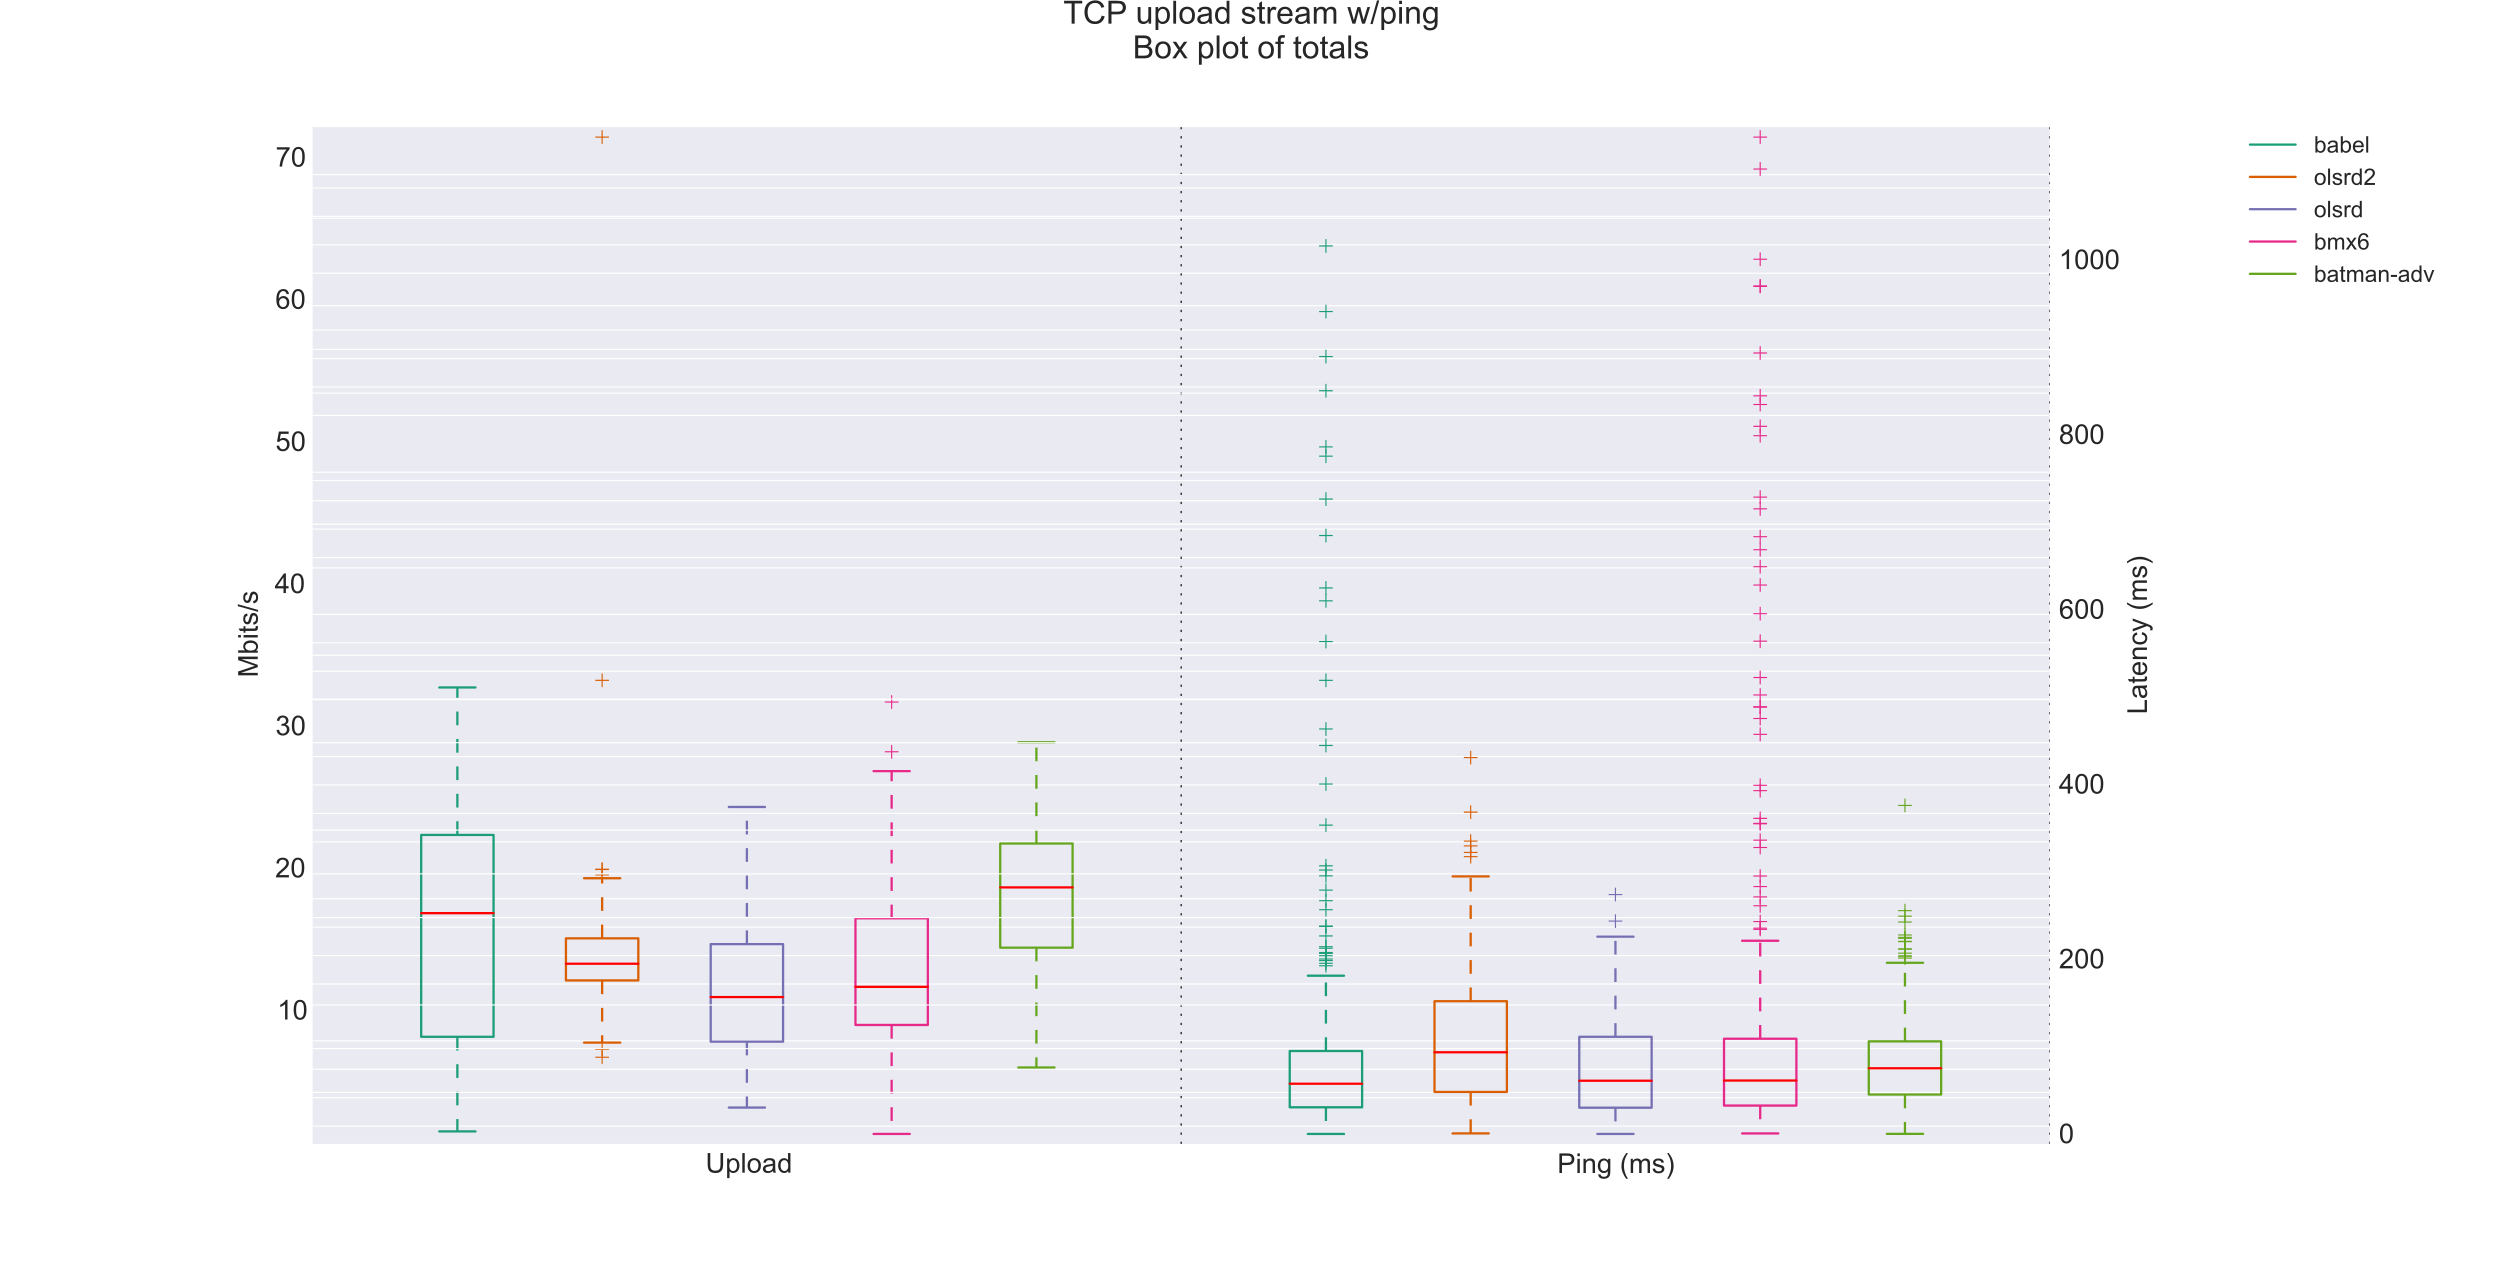 <?xml version="1.0" encoding="utf-8" standalone="no"?>
<!DOCTYPE svg PUBLIC "-//W3C//DTD SVG 1.1//EN"
  "http://www.w3.org/Graphics/SVG/1.1/DTD/svg11.dtd">
<!-- Created with matplotlib (http://matplotlib.org/) -->
<svg height="556pt" version="1.1" viewBox="0 0 1094 556" width="1094pt" xmlns="http://www.w3.org/2000/svg" xmlns:xlink="http://www.w3.org/1999/xlink">
 <defs>
  <style type="text/css">
*{stroke-linecap:butt;stroke-linejoin:round;}
  </style>
 </defs>
 <g id="figure_1">
  <g id="patch_1">
   <path d="
M0 556.2
L1094.4 556.2
L1094.4 0
L0 0
z
" style="fill:#ffffff;"/>
  </g>
  <g id="axes_1">
   <g id="patch_2">
    <path d="
M136.8 500.58
L896.957 500.58
L896.957 55.62
L136.8 55.62
z
" style="fill:#eaeaf2;"/>
   </g>
   <g id="matplotlib.axis_1">
    <g id="xtick_1">
     <g id="line2d_1">
      <defs>
       <path d="
M0 0
L0 0" id="m8735711441" style="stroke:#262626;stroke-width:0.5;"/>
      </defs>
      <g>
       <use style="fill:#262626;stroke:#262626;stroke-width:0.5;" x="326.839" xlink:href="#m8735711441" y="500.58"/>
      </g>
     </g>
     <g id="line2d_2">
      <g>
       <use style="fill:#262626;stroke:#262626;stroke-width:0.5;" x="326.839" xlink:href="#m8735711441" y="55.62"/>
      </g>
     </g>
     <g id="text_1">
      <!-- Upload -->
      <defs>
       <path d="
M40.438 6.391
Q35.547 2.25 31.031 0.531
Q26.516 -1.172 21.344 -1.172
Q12.797 -1.172 8.203 3
Q3.609 7.172 3.609 13.672
Q3.609 17.484 5.344 20.625
Q7.078 23.781 9.891 25.688
Q12.703 27.594 16.219 28.562
Q18.797 29.25 24.031 29.891
Q34.672 31.156 39.703 32.906
Q39.75 34.719 39.75 35.203
Q39.75 40.578 37.25 42.781
Q33.891 45.75 27.25 45.75
Q21.047 45.75 18.094 43.578
Q15.141 41.406 13.719 35.891
L5.125 37.062
Q6.297 42.578 8.984 45.969
Q11.672 49.359 16.75 51.188
Q21.828 53.031 28.516 53.031
Q35.156 53.031 39.297 51.469
Q43.453 49.906 45.406 47.531
Q47.359 45.172 48.141 41.547
Q48.578 39.312 48.578 33.453
L48.578 21.734
Q48.578 9.469 49.141 6.219
Q49.703 2.984 51.375 0
L42.188 0
Q40.828 2.734 40.438 6.391
M39.703 26.031
Q34.906 24.078 25.344 22.703
Q19.922 21.922 17.672 20.938
Q15.438 19.969 14.203 18.094
Q12.984 16.219 12.984 13.922
Q12.984 10.406 15.641 8.062
Q18.312 5.719 23.438 5.719
Q28.516 5.719 32.469 7.938
Q36.422 10.156 38.281 14.016
Q39.703 17 39.703 22.797
z
" id="ArialMT-61"/>
       <path d="
M40.234 0
L40.234 6.547
Q35.297 -1.172 25.734 -1.172
Q19.531 -1.172 14.328 2.25
Q9.125 5.672 6.266 11.797
Q3.422 17.922 3.422 25.875
Q3.422 33.641 6 39.969
Q8.594 46.297 13.766 49.656
Q18.953 53.031 25.344 53.031
Q30.031 53.031 33.688 51.047
Q37.359 49.078 39.656 45.906
L39.656 71.578
L48.391 71.578
L48.391 0
z

M12.453 25.875
Q12.453 15.922 16.641 10.984
Q20.844 6.062 26.562 6.062
Q32.328 6.062 36.344 10.766
Q40.375 15.484 40.375 25.141
Q40.375 35.797 36.266 40.766
Q32.172 45.75 26.172 45.75
Q20.312 45.75 16.375 40.969
Q12.453 36.188 12.453 25.875" id="ArialMT-64"/>
       <path d="
M6.594 -19.875
L6.594 51.859
L14.594 51.859
L14.594 45.125
Q17.438 49.078 21 51.047
Q24.562 53.031 29.641 53.031
Q36.281 53.031 41.359 49.609
Q46.438 46.188 49.016 39.953
Q51.609 33.734 51.609 26.312
Q51.609 18.359 48.75 11.984
Q45.906 5.609 40.453 2.219
Q35.016 -1.172 29 -1.172
Q24.609 -1.172 21.109 0.688
Q17.625 2.547 15.375 5.375
L15.375 -19.875
z

M14.547 25.641
Q14.547 15.625 18.594 10.844
Q22.656 6.062 28.422 6.062
Q34.281 6.062 38.453 11.016
Q42.625 15.969 42.625 26.375
Q42.625 36.281 38.547 41.203
Q34.469 46.141 28.812 46.141
Q23.188 46.141 18.859 40.891
Q14.547 35.641 14.547 25.641" id="ArialMT-70"/>
       <path d="
M54.688 71.578
L64.156 71.578
L64.156 30.219
Q64.156 19.438 61.719 13.078
Q59.281 6.734 52.906 2.75
Q46.531 -1.219 36.188 -1.219
Q26.125 -1.219 19.719 2.25
Q13.328 5.719 10.594 12.281
Q7.859 18.844 7.859 30.219
L7.859 71.578
L17.328 71.578
L17.328 30.281
Q17.328 20.953 19.062 16.531
Q20.797 12.109 25.016 9.719
Q29.25 7.328 35.359 7.328
Q45.797 7.328 50.234 12.062
Q54.688 16.797 54.688 30.281
z
" id="ArialMT-55"/>
       <path d="
M6.391 0
L6.391 71.578
L15.188 71.578
L15.188 0
z
" id="ArialMT-6c"/>
       <path d="
M3.328 25.922
Q3.328 40.328 11.328 47.266
Q18.016 53.031 27.641 53.031
Q38.328 53.031 45.109 46.016
Q51.906 39.016 51.906 26.656
Q51.906 16.656 48.906 10.906
Q45.906 5.172 40.156 2
Q34.422 -1.172 27.641 -1.172
Q16.75 -1.172 10.031 5.812
Q3.328 12.797 3.328 25.922
M12.359 25.922
Q12.359 15.969 16.703 11.016
Q21.047 6.062 27.641 6.062
Q34.188 6.062 38.531 11.031
Q42.875 16.016 42.875 26.219
Q42.875 35.844 38.5 40.797
Q34.125 45.75 27.641 45.75
Q21.047 45.75 16.703 40.812
Q12.359 35.891 12.359 25.922" id="ArialMT-6f"/>
      </defs>
      <g style="fill:#262626;" transform="translate(308.731 513.169)scale(0.12 -0.12)">
       <use xlink:href="#ArialMT-55"/>
       <use x="72.217" xlink:href="#ArialMT-70"/>
       <use x="127.832" xlink:href="#ArialMT-6c"/>
       <use x="150.049" xlink:href="#ArialMT-6f"/>
       <use x="205.664" xlink:href="#ArialMT-61"/>
       <use x="261.279" xlink:href="#ArialMT-64"/>
      </g>
     </g>
    </g>
    <g id="xtick_2">
     <g id="line2d_3">
      <g>
       <use style="fill:#262626;stroke:#262626;stroke-width:0.5;" x="706.918" xlink:href="#m8735711441" y="500.58"/>
      </g>
     </g>
     <g id="line2d_4">
      <g>
       <use style="fill:#262626;stroke:#262626;stroke-width:0.5;" x="706.918" xlink:href="#m8735711441" y="55.62"/>
      </g>
     </g>
     <g id="text_2">
      <!-- Ping (ms) -->
      <defs>
       <path d="
M4.984 -4.297
L13.531 -5.562
Q14.062 -9.516 16.5 -11.328
Q19.781 -13.766 25.438 -13.766
Q31.547 -13.766 34.859 -11.328
Q38.188 -8.891 39.359 -4.5
Q40.047 -1.812 39.984 6.781
Q34.234 0 25.641 0
Q14.938 0 9.078 7.719
Q3.219 15.438 3.219 26.219
Q3.219 33.641 5.906 39.906
Q8.594 46.188 13.688 49.609
Q18.797 53.031 25.688 53.031
Q34.859 53.031 40.828 45.609
L40.828 51.859
L48.922 51.859
L48.922 7.031
Q48.922 -5.078 46.453 -10.125
Q44 -15.188 38.641 -18.109
Q33.297 -21.047 25.484 -21.047
Q16.219 -21.047 10.5 -16.875
Q4.781 -12.703 4.984 -4.297
M12.25 26.859
Q12.25 16.656 16.297 11.969
Q20.359 7.281 26.469 7.281
Q32.516 7.281 36.609 11.938
Q40.719 16.609 40.719 26.562
Q40.719 36.078 36.5 40.906
Q32.281 45.75 26.312 45.75
Q20.453 45.75 16.344 40.984
Q12.25 36.234 12.25 26.859" id="ArialMT-67"/>
       <path d="
M12.359 -21.047
L6.062 -21.047
Q20.656 2.391 20.656 25.875
Q20.656 35.062 18.562 44.094
Q16.891 51.422 13.922 58.156
Q12.016 62.547 6.062 72.797
L12.359 72.797
Q21.531 60.547 25.922 48.188
Q29.688 37.547 29.688 25.922
Q29.688 12.75 24.625 0.438
Q19.578 -11.859 12.359 -21.047" id="ArialMT-29"/>
       <path d="
M7.719 0
L7.719 71.578
L34.719 71.578
Q41.844 71.578 45.609 70.906
Q50.875 70.016 54.438 67.547
Q58.016 65.094 60.188 60.641
Q62.359 56.203 62.359 50.875
Q62.359 41.75 56.547 35.422
Q50.734 29.109 35.547 29.109
L17.188 29.109
L17.188 0
z

M17.188 37.547
L35.688 37.547
Q44.875 37.547 48.734 40.969
Q52.594 44.391 52.594 50.594
Q52.594 55.078 50.312 58.266
Q48.047 61.469 44.344 62.5
Q41.938 63.141 35.5 63.141
L17.188 63.141
z
" id="ArialMT-50"/>
       <path d="
M6.594 0
L6.594 51.859
L14.453 51.859
L14.453 44.578
Q16.891 48.391 20.938 50.703
Q25 53.031 30.172 53.031
Q35.938 53.031 39.625 50.641
Q43.312 48.25 44.828 43.953
Q50.984 53.031 60.844 53.031
Q68.562 53.031 72.703 48.75
Q76.859 44.484 76.859 35.594
L76.859 0
L68.109 0
L68.109 32.672
Q68.109 37.938 67.25 40.25
Q66.406 42.578 64.156 43.984
Q61.922 45.406 58.891 45.406
Q53.422 45.406 49.797 41.766
Q46.188 38.141 46.188 30.125
L46.188 0
L37.406 0
L37.406 33.688
Q37.406 39.547 35.25 42.469
Q33.109 45.406 28.219 45.406
Q24.516 45.406 21.359 43.453
Q18.219 41.5 16.797 37.734
Q15.375 33.984 15.375 26.906
L15.375 0
z
" id="ArialMT-6d"/>
       <path d="
M3.078 15.484
L11.766 16.844
Q12.5 11.625 15.844 8.844
Q19.188 6.062 25.203 6.062
Q31.25 6.062 34.172 8.516
Q37.109 10.984 37.109 14.312
Q37.109 17.281 34.516 19
Q32.719 20.172 25.531 21.969
Q15.875 24.422 12.141 26.203
Q8.406 27.984 6.469 31.125
Q4.547 34.281 4.547 38.094
Q4.547 41.547 6.125 44.5
Q7.719 47.469 10.453 49.422
Q12.5 50.922 16.031 51.969
Q19.578 53.031 23.641 53.031
Q29.734 53.031 34.344 51.266
Q38.969 49.516 41.156 46.5
Q43.359 43.5 44.188 38.484
L35.594 37.312
Q35.016 41.312 32.203 43.547
Q29.391 45.797 24.266 45.797
Q18.219 45.797 15.625 43.797
Q13.031 41.797 13.031 39.109
Q13.031 37.406 14.109 36.031
Q15.188 34.625 17.484 33.688
Q18.797 33.203 25.25 31.453
Q34.578 28.953 38.25 27.359
Q41.938 25.781 44.031 22.75
Q46.141 19.734 46.141 15.234
Q46.141 10.844 43.578 6.953
Q41.016 3.078 36.172 0.953
Q31.344 -1.172 25.25 -1.172
Q15.141 -1.172 9.844 3.031
Q4.547 7.234 3.078 15.484" id="ArialMT-73"/>
       <path d="
M6.594 0
L6.594 51.859
L14.5 51.859
L14.5 44.484
Q20.219 53.031 31 53.031
Q35.688 53.031 39.625 51.344
Q43.562 49.656 45.516 46.922
Q47.469 44.188 48.25 40.438
Q48.734 37.984 48.734 31.891
L48.734 0
L39.938 0
L39.938 31.547
Q39.938 36.922 38.906 39.578
Q37.891 42.234 35.281 43.812
Q32.672 45.406 29.156 45.406
Q23.531 45.406 19.453 41.844
Q15.375 38.281 15.375 28.328
L15.375 0
z
" id="ArialMT-6e"/>
       <path d="
M23.391 -21.047
Q16.109 -11.859 11.078 0.438
Q6.062 12.75 6.062 25.922
Q6.062 37.547 9.812 48.188
Q14.203 60.547 23.391 72.797
L29.688 72.797
Q23.781 62.641 21.875 58.297
Q18.891 51.562 17.188 44.234
Q15.094 35.109 15.094 25.875
Q15.094 2.391 29.688 -21.047
z
" id="ArialMT-28"/>
       <path d="
M6.641 61.469
L6.641 71.578
L15.438 71.578
L15.438 61.469
z

M6.641 0
L6.641 51.859
L15.438 51.859
L15.438 0
z
" id="ArialMT-69"/>
       <path id="ArialMT-20"/>
      </defs>
      <g style="fill:#262626;" transform="translate(681.466 513.316)scale(0.12 -0.12)">
       <use xlink:href="#ArialMT-50"/>
       <use x="66.699" xlink:href="#ArialMT-69"/>
       <use x="88.916" xlink:href="#ArialMT-6e"/>
       <use x="144.531" xlink:href="#ArialMT-67"/>
       <use x="200.146" xlink:href="#ArialMT-20"/>
       <use x="227.93" xlink:href="#ArialMT-28"/>
       <use x="261.23" xlink:href="#ArialMT-6d"/>
       <use x="344.531" xlink:href="#ArialMT-73"/>
       <use x="394.531" xlink:href="#ArialMT-29"/>
      </g>
     </g>
    </g>
   </g>
   <g id="matplotlib.axis_2">
    <g id="ytick_1">
     <g id="line2d_5">
      <g>
       <use style="fill:#262626;stroke:#262626;stroke-width:0.5;" x="136.8" xlink:href="#m8735711441" y="443.04"/>
      </g>
     </g>
     <g id="text_3">
      <!-- 10 -->
      <defs>
       <path d="
M4.156 35.297
Q4.156 48 6.766 55.734
Q9.375 63.484 14.516 67.672
Q19.672 71.875 27.484 71.875
Q33.25 71.875 37.594 69.547
Q41.938 67.234 44.766 62.859
Q47.609 58.5 49.219 52.219
Q50.828 45.953 50.828 35.297
Q50.828 22.703 48.234 14.969
Q45.656 7.234 40.5 3
Q35.359 -1.219 27.484 -1.219
Q17.141 -1.219 11.234 6.203
Q4.156 15.141 4.156 35.297
M13.188 35.297
Q13.188 17.672 17.312 11.828
Q21.438 6 27.484 6
Q33.547 6 37.672 11.859
Q41.797 17.719 41.797 35.297
Q41.797 52.984 37.672 58.781
Q33.547 64.594 27.391 64.594
Q21.344 64.594 17.719 59.469
Q13.188 52.938 13.188 35.297" id="ArialMT-30"/>
       <path d="
M37.25 0
L28.469 0
L28.469 56
Q25.297 52.984 20.141 49.953
Q14.984 46.922 10.891 45.406
L10.891 53.906
Q18.266 57.375 23.781 62.297
Q29.297 67.234 31.594 71.875
L37.25 71.875
z
" id="ArialMT-31"/>
      </defs>
      <g style="fill:#262626;" transform="translate(121.334 446.142)scale(0.12 -0.12)">
       <use xlink:href="#ArialMT-31"/>
       <use x="55.615" xlink:href="#ArialMT-30"/>
      </g>
     </g>
    </g>
    <g id="ytick_2">
     <g id="line2d_6">
      <g>
       <use style="fill:#262626;stroke:#262626;stroke-width:0.5;" x="136.8" xlink:href="#m8735711441" y="380.835"/>
      </g>
     </g>
     <g id="text_4">
      <!-- 20 -->
      <defs>
       <path d="
M50.344 8.453
L50.344 0
L3.031 0
Q2.938 3.172 4.047 6.109
Q5.859 10.938 9.828 15.625
Q13.812 20.312 21.344 26.469
Q33.016 36.031 37.109 41.625
Q41.219 47.219 41.219 52.203
Q41.219 57.422 37.469 61
Q33.734 64.594 27.734 64.594
Q21.391 64.594 17.578 60.781
Q13.766 56.984 13.719 50.25
L4.688 51.172
Q5.609 61.281 11.656 66.578
Q17.719 71.875 27.938 71.875
Q38.234 71.875 44.234 66.156
Q50.25 60.453 50.25 52
Q50.25 47.703 48.484 43.547
Q46.734 39.406 42.656 34.812
Q38.578 30.219 29.109 22.219
Q21.188 15.578 18.938 13.203
Q16.703 10.844 15.234 8.453
z
" id="ArialMT-32"/>
      </defs>
      <g style="fill:#262626;" transform="translate(120.38 383.937)scale(0.12 -0.12)">
       <use xlink:href="#ArialMT-32"/>
       <use x="55.615" xlink:href="#ArialMT-30"/>
      </g>
     </g>
    </g>
    <g id="ytick_3">
     <g id="line2d_7">
      <g>
       <use style="fill:#262626;stroke:#262626;stroke-width:0.5;" x="136.8" xlink:href="#m8735711441" y="318.63"/>
      </g>
     </g>
     <g id="text_5">
      <!-- 30 -->
      <defs>
       <path d="
M4.203 18.891
L12.984 20.062
Q14.5 12.594 18.141 9.297
Q21.781 6 27 6
Q33.203 6 37.469 10.297
Q41.75 14.594 41.75 20.953
Q41.75 27 37.797 30.922
Q33.844 34.859 27.734 34.859
Q25.25 34.859 21.531 33.891
L22.516 41.609
Q23.391 41.5 23.922 41.5
Q29.547 41.5 34.031 44.422
Q38.531 47.359 38.531 53.469
Q38.531 58.297 35.25 61.469
Q31.984 64.656 26.812 64.656
Q21.688 64.656 18.266 61.422
Q14.844 58.203 13.875 51.766
L5.078 53.328
Q6.688 62.156 12.391 67.016
Q18.109 71.875 26.609 71.875
Q32.469 71.875 37.391 69.359
Q42.328 66.844 44.938 62.5
Q47.562 58.156 47.562 53.266
Q47.562 48.641 45.062 44.828
Q42.578 41.016 37.703 38.766
Q44.047 37.312 47.562 32.688
Q51.078 28.078 51.078 21.141
Q51.078 11.766 44.234 5.25
Q37.406 -1.266 26.953 -1.266
Q17.531 -1.266 11.297 4.344
Q5.078 9.969 4.203 18.891" id="ArialMT-33"/>
      </defs>
      <g style="fill:#262626;" transform="translate(120.532 321.732)scale(0.12 -0.12)">
       <use xlink:href="#ArialMT-33"/>
       <use x="55.615" xlink:href="#ArialMT-30"/>
      </g>
     </g>
    </g>
    <g id="ytick_4">
     <g id="line2d_8">
      <g>
       <use style="fill:#262626;stroke:#262626;stroke-width:0.5;" x="136.8" xlink:href="#m8735711441" y="256.425"/>
      </g>
     </g>
     <g id="text_6">
      <!-- 40 -->
      <defs>
       <path d="
M32.328 0
L32.328 17.141
L1.266 17.141
L1.266 25.203
L33.938 71.578
L41.109 71.578
L41.109 25.203
L50.781 25.203
L50.781 17.141
L41.109 17.141
L41.109 0
z

M32.328 25.203
L32.328 57.469
L9.906 25.203
z
" id="ArialMT-34"/>
      </defs>
      <g style="fill:#262626;" transform="translate(120.179 259.527)scale(0.12 -0.12)">
       <use xlink:href="#ArialMT-34"/>
       <use x="55.615" xlink:href="#ArialMT-30"/>
      </g>
     </g>
    </g>
    <g id="ytick_5">
     <g id="line2d_9">
      <g>
       <use style="fill:#262626;stroke:#262626;stroke-width:0.5;" x="136.8" xlink:href="#m8735711441" y="194.22"/>
      </g>
     </g>
     <g id="text_7">
      <!-- 50 -->
      <defs>
       <path d="
M4.156 18.75
L13.375 19.531
Q14.406 12.797 18.141 9.391
Q21.875 6 27.156 6
Q33.5 6 37.891 10.781
Q42.281 15.578 42.281 23.484
Q42.281 31 38.062 35.344
Q33.844 39.703 27 39.703
Q22.75 39.703 19.328 37.766
Q15.922 35.844 13.969 32.766
L5.719 33.844
L12.641 70.609
L48.25 70.609
L48.25 62.203
L19.672 62.203
L15.828 42.969
Q22.266 47.469 29.344 47.469
Q38.719 47.469 45.156 40.969
Q51.609 34.469 51.609 24.266
Q51.609 14.547 45.953 7.469
Q39.062 -1.219 27.156 -1.219
Q17.391 -1.219 11.203 4.25
Q5.031 9.719 4.156 18.75" id="ArialMT-35"/>
      </defs>
      <g style="fill:#262626;" transform="translate(120.526 197.323)scale(0.12 -0.12)">
       <use xlink:href="#ArialMT-35"/>
       <use x="55.615" xlink:href="#ArialMT-30"/>
      </g>
     </g>
    </g>
    <g id="ytick_6">
     <g id="line2d_10">
      <g>
       <use style="fill:#262626;stroke:#262626;stroke-width:0.5;" x="136.8" xlink:href="#m8735711441" y="132.016"/>
      </g>
     </g>
     <g id="text_8">
      <!-- 60 -->
      <defs>
       <path d="
M49.75 54.047
L41.016 53.375
Q39.844 58.547 37.703 60.891
Q34.125 64.656 28.906 64.656
Q24.703 64.656 21.531 62.312
Q17.391 59.281 14.984 53.469
Q12.594 47.656 12.5 36.922
Q15.672 41.75 20.266 44.094
Q24.859 46.438 29.891 46.438
Q38.672 46.438 44.844 39.969
Q51.031 33.5 51.031 23.25
Q51.031 16.5 48.125 10.719
Q45.219 4.938 40.141 1.859
Q35.062 -1.219 28.609 -1.219
Q17.625 -1.219 10.688 6.859
Q3.766 14.938 3.766 33.5
Q3.766 54.25 11.422 63.672
Q18.109 71.875 29.438 71.875
Q37.891 71.875 43.281 67.141
Q48.688 62.406 49.75 54.047
M13.875 23.188
Q13.875 18.656 15.797 14.5
Q17.719 10.359 21.188 8.172
Q24.656 6 28.469 6
Q34.031 6 38.031 10.484
Q42.047 14.984 42.047 22.703
Q42.047 30.125 38.078 34.391
Q34.125 38.672 28.125 38.672
Q22.172 38.672 18.016 34.391
Q13.875 30.125 13.875 23.188" id="ArialMT-36"/>
      </defs>
      <g style="fill:#262626;" transform="translate(120.479 135.118)scale(0.12 -0.12)">
       <use xlink:href="#ArialMT-36"/>
       <use x="55.615" xlink:href="#ArialMT-30"/>
      </g>
     </g>
    </g>
    <g id="ytick_7">
     <g id="line2d_11">
      <g>
       <use style="fill:#262626;stroke:#262626;stroke-width:0.5;" x="136.8" xlink:href="#m8735711441" y="69.811"/>
      </g>
     </g>
     <g id="text_9">
      <!-- 70 -->
      <defs>
       <path d="
M4.734 62.203
L4.734 70.656
L51.078 70.656
L51.078 63.812
Q44.234 56.547 37.516 44.484
Q30.812 32.422 27.156 19.672
Q24.516 10.688 23.781 0
L14.75 0
Q14.891 8.453 18.062 20.406
Q21.234 32.375 27.172 43.484
Q33.109 54.594 39.797 62.203
z
" id="ArialMT-37"/>
      </defs>
      <g style="fill:#262626;" transform="translate(120.596 72.913)scale(0.12 -0.12)">
       <use xlink:href="#ArialMT-37"/>
       <use x="55.615" xlink:href="#ArialMT-30"/>
      </g>
     </g>
    </g>
    <g id="ytick_8">
     <g id="line2d_12">
      <path clip-path="url(#p8ca8f4b2cb)" d="
M136.8 492.803
L896.957 492.803" style="fill:none;stroke:#ffffff;stroke-linecap:round;stroke-width:0.5;"/>
     </g>
     <g id="line2d_13">
      <g>
       <use style="fill:#262626;stroke:#262626;stroke-width:0.5;" x="136.8" xlink:href="#m8735711441" y="492.803"/>
      </g>
     </g>
    </g>
    <g id="ytick_9">
     <g id="line2d_14">
      <path clip-path="url(#p8ca8f4b2cb)" d="
M136.8 480.362
L896.957 480.362" style="fill:none;stroke:#ffffff;stroke-linecap:round;stroke-width:0.5;"/>
     </g>
     <g id="line2d_15">
      <g>
       <use style="fill:#262626;stroke:#262626;stroke-width:0.5;" x="136.8" xlink:href="#m8735711441" y="480.362"/>
      </g>
     </g>
    </g>
    <g id="ytick_10">
     <g id="line2d_16">
      <path clip-path="url(#p8ca8f4b2cb)" d="
M136.8 467.921
L896.957 467.921" style="fill:none;stroke:#ffffff;stroke-linecap:round;stroke-width:0.5;"/>
     </g>
     <g id="line2d_17">
      <g>
       <use style="fill:#262626;stroke:#262626;stroke-width:0.5;" x="136.8" xlink:href="#m8735711441" y="467.921"/>
      </g>
     </g>
    </g>
    <g id="ytick_11">
     <g id="line2d_18">
      <path clip-path="url(#p8ca8f4b2cb)" d="
M136.8 455.481
L896.957 455.481" style="fill:none;stroke:#ffffff;stroke-linecap:round;stroke-width:0.5;"/>
     </g>
     <g id="line2d_19">
      <g>
       <use style="fill:#262626;stroke:#262626;stroke-width:0.5;" x="136.8" xlink:href="#m8735711441" y="455.481"/>
      </g>
     </g>
    </g>
    <g id="ytick_12">
     <g id="line2d_20">
      <path clip-path="url(#p8ca8f4b2cb)" d="
M136.8 430.599
L896.957 430.599" style="fill:none;stroke:#ffffff;stroke-linecap:round;stroke-width:0.5;"/>
     </g>
     <g id="line2d_21">
      <g>
       <use style="fill:#262626;stroke:#262626;stroke-width:0.5;" x="136.8" xlink:href="#m8735711441" y="430.599"/>
      </g>
     </g>
    </g>
    <g id="ytick_13">
     <g id="line2d_22">
      <path clip-path="url(#p8ca8f4b2cb)" d="
M136.8 418.158
L896.957 418.158" style="fill:none;stroke:#ffffff;stroke-linecap:round;stroke-width:0.5;"/>
     </g>
     <g id="line2d_23">
      <g>
       <use style="fill:#262626;stroke:#262626;stroke-width:0.5;" x="136.8" xlink:href="#m8735711441" y="418.158"/>
      </g>
     </g>
    </g>
    <g id="ytick_14">
     <g id="line2d_24">
      <path clip-path="url(#p8ca8f4b2cb)" d="
M136.8 405.717
L896.957 405.717" style="fill:none;stroke:#ffffff;stroke-linecap:round;stroke-width:0.5;"/>
     </g>
     <g id="line2d_25">
      <g>
       <use style="fill:#262626;stroke:#262626;stroke-width:0.5;" x="136.8" xlink:href="#m8735711441" y="405.717"/>
      </g>
     </g>
    </g>
    <g id="ytick_15">
     <g id="line2d_26">
      <path clip-path="url(#p8ca8f4b2cb)" d="
M136.8 393.276
L896.957 393.276" style="fill:none;stroke:#ffffff;stroke-linecap:round;stroke-width:0.5;"/>
     </g>
     <g id="line2d_27">
      <g>
       <use style="fill:#262626;stroke:#262626;stroke-width:0.5;" x="136.8" xlink:href="#m8735711441" y="393.276"/>
      </g>
     </g>
    </g>
    <g id="ytick_16">
     <g id="line2d_28">
      <path clip-path="url(#p8ca8f4b2cb)" d="
M136.8 368.394
L896.957 368.394" style="fill:none;stroke:#ffffff;stroke-linecap:round;stroke-width:0.5;"/>
     </g>
     <g id="line2d_29">
      <g>
       <use style="fill:#262626;stroke:#262626;stroke-width:0.5;" x="136.8" xlink:href="#m8735711441" y="368.394"/>
      </g>
     </g>
    </g>
    <g id="ytick_17">
     <g id="line2d_30">
      <path clip-path="url(#p8ca8f4b2cb)" d="
M136.8 355.953
L896.957 355.953" style="fill:none;stroke:#ffffff;stroke-linecap:round;stroke-width:0.5;"/>
     </g>
     <g id="line2d_31">
      <g>
       <use style="fill:#262626;stroke:#262626;stroke-width:0.5;" x="136.8" xlink:href="#m8735711441" y="355.953"/>
      </g>
     </g>
    </g>
    <g id="ytick_18">
     <g id="line2d_32">
      <path clip-path="url(#p8ca8f4b2cb)" d="
M136.8 343.512
L896.957 343.512" style="fill:none;stroke:#ffffff;stroke-linecap:round;stroke-width:0.5;"/>
     </g>
     <g id="line2d_33">
      <g>
       <use style="fill:#262626;stroke:#262626;stroke-width:0.5;" x="136.8" xlink:href="#m8735711441" y="343.512"/>
      </g>
     </g>
    </g>
    <g id="ytick_19">
     <g id="line2d_34">
      <path clip-path="url(#p8ca8f4b2cb)" d="
M136.8 331.071
L896.957 331.071" style="fill:none;stroke:#ffffff;stroke-linecap:round;stroke-width:0.5;"/>
     </g>
     <g id="line2d_35">
      <g>
       <use style="fill:#262626;stroke:#262626;stroke-width:0.5;" x="136.8" xlink:href="#m8735711441" y="331.071"/>
      </g>
     </g>
    </g>
    <g id="ytick_20">
     <g id="line2d_36">
      <path clip-path="url(#p8ca8f4b2cb)" d="
M136.8 306.189
L896.957 306.189" style="fill:none;stroke:#ffffff;stroke-linecap:round;stroke-width:0.5;"/>
     </g>
     <g id="line2d_37">
      <g>
       <use style="fill:#262626;stroke:#262626;stroke-width:0.5;" x="136.8" xlink:href="#m8735711441" y="306.189"/>
      </g>
     </g>
    </g>
    <g id="ytick_21">
     <g id="line2d_38">
      <path clip-path="url(#p8ca8f4b2cb)" d="
M136.8 293.748
L896.957 293.748" style="fill:none;stroke:#ffffff;stroke-linecap:round;stroke-width:0.5;"/>
     </g>
     <g id="line2d_39">
      <g>
       <use style="fill:#262626;stroke:#262626;stroke-width:0.5;" x="136.8" xlink:href="#m8735711441" y="293.748"/>
      </g>
     </g>
    </g>
    <g id="ytick_22">
     <g id="line2d_40">
      <path clip-path="url(#p8ca8f4b2cb)" d="
M136.8 281.307
L896.957 281.307" style="fill:none;stroke:#ffffff;stroke-linecap:round;stroke-width:0.5;"/>
     </g>
     <g id="line2d_41">
      <g>
       <use style="fill:#262626;stroke:#262626;stroke-width:0.5;" x="136.8" xlink:href="#m8735711441" y="281.307"/>
      </g>
     </g>
    </g>
    <g id="ytick_23">
     <g id="line2d_42">
      <path clip-path="url(#p8ca8f4b2cb)" d="
M136.8 268.866
L896.957 268.866" style="fill:none;stroke:#ffffff;stroke-linecap:round;stroke-width:0.5;"/>
     </g>
     <g id="line2d_43">
      <g>
       <use style="fill:#262626;stroke:#262626;stroke-width:0.5;" x="136.8" xlink:href="#m8735711441" y="268.866"/>
      </g>
     </g>
    </g>
    <g id="ytick_24">
     <g id="line2d_44">
      <path clip-path="url(#p8ca8f4b2cb)" d="
M136.8 243.984
L896.957 243.984" style="fill:none;stroke:#ffffff;stroke-linecap:round;stroke-width:0.5;"/>
     </g>
     <g id="line2d_45">
      <g>
       <use style="fill:#262626;stroke:#262626;stroke-width:0.5;" x="136.8" xlink:href="#m8735711441" y="243.984"/>
      </g>
     </g>
    </g>
    <g id="ytick_25">
     <g id="line2d_46">
      <path clip-path="url(#p8ca8f4b2cb)" d="
M136.8 231.543
L896.957 231.543" style="fill:none;stroke:#ffffff;stroke-linecap:round;stroke-width:0.5;"/>
     </g>
     <g id="line2d_47">
      <g>
       <use style="fill:#262626;stroke:#262626;stroke-width:0.5;" x="136.8" xlink:href="#m8735711441" y="231.543"/>
      </g>
     </g>
    </g>
    <g id="ytick_26">
     <g id="line2d_48">
      <path clip-path="url(#p8ca8f4b2cb)" d="
M136.8 219.102
L896.957 219.102" style="fill:none;stroke:#ffffff;stroke-linecap:round;stroke-width:0.5;"/>
     </g>
     <g id="line2d_49">
      <g>
       <use style="fill:#262626;stroke:#262626;stroke-width:0.5;" x="136.8" xlink:href="#m8735711441" y="219.102"/>
      </g>
     </g>
    </g>
    <g id="ytick_27">
     <g id="line2d_50">
      <path clip-path="url(#p8ca8f4b2cb)" d="
M136.8 206.661
L896.957 206.661" style="fill:none;stroke:#ffffff;stroke-linecap:round;stroke-width:0.5;"/>
     </g>
     <g id="line2d_51">
      <g>
       <use style="fill:#262626;stroke:#262626;stroke-width:0.5;" x="136.8" xlink:href="#m8735711441" y="206.661"/>
      </g>
     </g>
    </g>
    <g id="ytick_28">
     <g id="line2d_52">
      <path clip-path="url(#p8ca8f4b2cb)" d="
M136.8 181.779
L896.957 181.779" style="fill:none;stroke:#ffffff;stroke-linecap:round;stroke-width:0.5;"/>
     </g>
     <g id="line2d_53">
      <g>
       <use style="fill:#262626;stroke:#262626;stroke-width:0.5;" x="136.8" xlink:href="#m8735711441" y="181.779"/>
      </g>
     </g>
    </g>
    <g id="ytick_29">
     <g id="line2d_54">
      <path clip-path="url(#p8ca8f4b2cb)" d="
M136.8 169.338
L896.957 169.338" style="fill:none;stroke:#ffffff;stroke-linecap:round;stroke-width:0.5;"/>
     </g>
     <g id="line2d_55">
      <g>
       <use style="fill:#262626;stroke:#262626;stroke-width:0.5;" x="136.8" xlink:href="#m8735711441" y="169.338"/>
      </g>
     </g>
    </g>
    <g id="ytick_30">
     <g id="line2d_56">
      <path clip-path="url(#p8ca8f4b2cb)" d="
M136.8 156.897
L896.957 156.897" style="fill:none;stroke:#ffffff;stroke-linecap:round;stroke-width:0.5;"/>
     </g>
     <g id="line2d_57">
      <g>
       <use style="fill:#262626;stroke:#262626;stroke-width:0.5;" x="136.8" xlink:href="#m8735711441" y="156.897"/>
      </g>
     </g>
    </g>
    <g id="ytick_31">
     <g id="line2d_58">
      <path clip-path="url(#p8ca8f4b2cb)" d="
M136.8 144.456
L896.957 144.456" style="fill:none;stroke:#ffffff;stroke-linecap:round;stroke-width:0.5;"/>
     </g>
     <g id="line2d_59">
      <g>
       <use style="fill:#262626;stroke:#262626;stroke-width:0.5;" x="136.8" xlink:href="#m8735711441" y="144.456"/>
      </g>
     </g>
    </g>
    <g id="ytick_32">
     <g id="line2d_60">
      <path clip-path="url(#p8ca8f4b2cb)" d="
M136.8 119.575
L896.957 119.575" style="fill:none;stroke:#ffffff;stroke-linecap:round;stroke-width:0.5;"/>
     </g>
     <g id="line2d_61">
      <g>
       <use style="fill:#262626;stroke:#262626;stroke-width:0.5;" x="136.8" xlink:href="#m8735711441" y="119.575"/>
      </g>
     </g>
    </g>
    <g id="ytick_33">
     <g id="line2d_62">
      <path clip-path="url(#p8ca8f4b2cb)" d="
M136.8 107.134
L896.957 107.134" style="fill:none;stroke:#ffffff;stroke-linecap:round;stroke-width:0.5;"/>
     </g>
     <g id="line2d_63">
      <g>
       <use style="fill:#262626;stroke:#262626;stroke-width:0.5;" x="136.8" xlink:href="#m8735711441" y="107.134"/>
      </g>
     </g>
    </g>
    <g id="ytick_34">
     <g id="line2d_64">
      <path clip-path="url(#p8ca8f4b2cb)" d="
M136.8 94.693
L896.957 94.693" style="fill:none;stroke:#ffffff;stroke-linecap:round;stroke-width:0.5;"/>
     </g>
     <g id="line2d_65">
      <g>
       <use style="fill:#262626;stroke:#262626;stroke-width:0.5;" x="136.8" xlink:href="#m8735711441" y="94.693"/>
      </g>
     </g>
    </g>
    <g id="ytick_35">
     <g id="line2d_66">
      <path clip-path="url(#p8ca8f4b2cb)" d="
M136.8 82.252
L896.957 82.252" style="fill:none;stroke:#ffffff;stroke-linecap:round;stroke-width:0.5;"/>
     </g>
     <g id="line2d_67">
      <g>
       <use style="fill:#262626;stroke:#262626;stroke-width:0.5;" x="136.8" xlink:href="#m8735711441" y="82.252"/>
      </g>
     </g>
    </g>
    <g id="text_10">
     <!-- Mbits/s -->
     <defs>
      <path d="
M25.781 7.859
L27.047 0.094
Q23.344 -0.688 20.406 -0.688
Q15.625 -0.688 12.984 0.828
Q10.359 2.344 9.281 4.812
Q8.203 7.281 8.203 15.188
L8.203 45.016
L1.766 45.016
L1.766 51.859
L8.203 51.859
L8.203 64.703
L16.938 69.969
L16.938 51.859
L25.781 51.859
L25.781 45.016
L16.938 45.016
L16.938 14.703
Q16.938 10.938 17.406 9.859
Q17.875 8.797 18.922 8.156
Q19.969 7.516 21.922 7.516
Q23.391 7.516 25.781 7.859" id="ArialMT-74"/>
      <path d="
M14.703 0
L6.547 0
L6.547 71.578
L15.328 71.578
L15.328 46.047
Q20.906 53.031 29.547 53.031
Q34.328 53.031 38.594 51.094
Q42.875 49.172 45.625 45.672
Q48.391 42.188 49.953 37.25
Q51.516 32.328 51.516 26.703
Q51.516 13.375 44.922 6.094
Q38.328 -1.172 29.109 -1.172
Q19.922 -1.172 14.703 6.5
z

M14.594 26.312
Q14.594 17 17.141 12.844
Q21.297 6.062 28.375 6.062
Q34.125 6.062 38.328 11.062
Q42.531 16.062 42.531 25.984
Q42.531 36.141 38.5 40.969
Q34.469 45.797 28.766 45.797
Q23 45.797 18.797 40.797
Q14.594 35.797 14.594 26.312" id="ArialMT-62"/>
      <path d="
M7.422 0
L7.422 71.578
L21.688 71.578
L38.625 20.906
Q40.969 13.812 42.047 10.297
Q43.266 14.203 45.844 21.781
L62.984 71.578
L75.734 71.578
L75.734 0
L66.609 0
L66.609 59.906
L45.797 0
L37.25 0
L16.547 60.938
L16.547 0
z
" id="ArialMT-4d"/>
      <path d="
M0 -1.219
L20.75 72.797
L27.781 72.797
L7.078 -1.219
z
" id="ArialMT-2f"/>
     </defs>
     <g style="fill:#262626;" transform="translate(112.794 296.424)rotate(-90.0)scale(0.12 -0.12)">
      <use xlink:href="#ArialMT-4d"/>
      <use x="83.301" xlink:href="#ArialMT-62"/>
      <use x="138.916" xlink:href="#ArialMT-69"/>
      <use x="161.133" xlink:href="#ArialMT-74"/>
      <use x="188.916" xlink:href="#ArialMT-73"/>
      <use x="238.916" xlink:href="#ArialMT-2f"/>
      <use x="266.699" xlink:href="#ArialMT-73"/>
     </g>
    </g>
   </g>
   <g id="line2d_68">
    <path clip-path="url(#p8ca8f4b2cb)" d="
M200.146 453.701
L200.146 495.107" style="fill:none;stroke:#1b9e77;stroke-dasharray:6,6;stroke-dashoffset:0.0;"/>
   </g>
   <g id="line2d_69">
    <path clip-path="url(#p8ca8f4b2cb)" d="
M200.146 365.364
L200.146 300.831" style="fill:none;stroke:#1b9e77;stroke-dasharray:6,6;stroke-dashoffset:0.0;"/>
   </g>
   <g id="line2d_70">
    <path clip-path="url(#p8ca8f4b2cb)" d="
M192.228 300.831
L208.065 300.831" style="fill:none;stroke:#1b9e77;stroke-linecap:round;"/>
   </g>
   <g id="line2d_71">
    <path clip-path="url(#p8ca8f4b2cb)" d="
M192.228 495.107
L208.065 495.107" style="fill:none;stroke:#1b9e77;stroke-linecap:round;"/>
   </g>
   <g id="line2d_72">
    <path clip-path="url(#p8ca8f4b2cb)" d="
M184.31 453.701
L215.983 453.701
L215.983 365.364
L184.31 365.364
L184.31 453.701" style="fill:none;stroke:#1b9e77;stroke-linecap:round;"/>
   </g>
   <g id="line2d_73">
    <path clip-path="url(#p8ca8f4b2cb)" d="
M184.31 399.601
L215.983 399.601" style="fill:none;stroke:#ff0000;stroke-linecap:round;"/>
   </g>
   <g id="line2d_74"/>
   <g id="line2d_75"/>
   <g id="line2d_76">
    <path clip-path="url(#p8ca8f4b2cb)" d="
M263.493 429.035
L263.493 456.243" style="fill:none;stroke:#d95f02;stroke-dasharray:6,6;stroke-dashoffset:0.0;"/>
   </g>
   <g id="line2d_77">
    <path clip-path="url(#p8ca8f4b2cb)" d="
M263.493 410.605
L263.493 384.319" style="fill:none;stroke:#d95f02;stroke-dasharray:6,6;stroke-dashoffset:0.0;"/>
   </g>
   <g id="line2d_78">
    <path clip-path="url(#p8ca8f4b2cb)" d="
M255.575 384.319
L271.411 384.319" style="fill:none;stroke:#d95f02;stroke-linecap:round;"/>
   </g>
   <g id="line2d_79">
    <path clip-path="url(#p8ca8f4b2cb)" d="
M255.575 456.243
L271.411 456.243" style="fill:none;stroke:#d95f02;stroke-linecap:round;"/>
   </g>
   <g id="line2d_80">
    <path clip-path="url(#p8ca8f4b2cb)" d="
M247.656 429.035
L279.329 429.035
L279.329 410.605
L247.656 410.605
L247.656 429.035" style="fill:none;stroke:#d95f02;stroke-linecap:round;"/>
   </g>
   <g id="line2d_81">
    <path clip-path="url(#p8ca8f4b2cb)" d="
M247.656 421.728
L279.329 421.728" style="fill:none;stroke:#ff0000;stroke-linecap:round;"/>
   </g>
   <g id="line2d_82">
    <defs>
     <path d="
M-3 0
L3 0
M0 3
L0 -3" id="m807d9dad3b" style="stroke:#d95f02;stroke-width:0.5;"/>
    </defs>
    <g clip-path="url(#p8ca8f4b2cb)">
     <use style="fill:#d95f02;stroke:#d95f02;stroke-width:0.5;" x="263.493" xlink:href="#m807d9dad3b" y="380.407"/>
     <use style="fill:#d95f02;stroke:#d95f02;stroke-width:0.5;" x="263.493" xlink:href="#m807d9dad3b" y="380.48"/>
     <use style="fill:#d95f02;stroke:#d95f02;stroke-width:0.5;" x="263.493" xlink:href="#m807d9dad3b" y="382.857"/>
     <use style="fill:#d95f02;stroke:#d95f02;stroke-width:0.5;" x="263.493" xlink:href="#m807d9dad3b" y="297.713"/>
     <use style="fill:#d95f02;stroke:#d95f02;stroke-width:0.5;" x="263.493" xlink:href="#m807d9dad3b" y="59.982"/>
    </g>
   </g>
   <g id="line2d_83">
    <g clip-path="url(#p8ca8f4b2cb)">
     <use style="fill:#d95f02;stroke:#d95f02;stroke-width:0.5;" x="263.493" xlink:href="#m807d9dad3b" y="462.633"/>
     <use style="fill:#d95f02;stroke:#d95f02;stroke-width:0.5;" x="263.493" xlink:href="#m807d9dad3b" y="459.181"/>
    </g>
   </g>
   <g id="line2d_84">
    <path clip-path="url(#p8ca8f4b2cb)" d="
M326.839 455.823
L326.839 484.667" style="fill:none;stroke:#7570b3;stroke-dasharray:6,6;stroke-dashoffset:0.0;"/>
   </g>
   <g id="line2d_85">
    <path clip-path="url(#p8ca8f4b2cb)" d="
M326.839 413.152
L326.839 353.125" style="fill:none;stroke:#7570b3;stroke-dasharray:6,6;stroke-dashoffset:0.0;"/>
   </g>
   <g id="line2d_86">
    <path clip-path="url(#p8ca8f4b2cb)" d="
M318.921 353.125
L334.758 353.125" style="fill:none;stroke:#7570b3;stroke-linecap:round;"/>
   </g>
   <g id="line2d_87">
    <path clip-path="url(#p8ca8f4b2cb)" d="
M318.921 484.667
L334.758 484.667" style="fill:none;stroke:#7570b3;stroke-linecap:round;"/>
   </g>
   <g id="line2d_88">
    <path clip-path="url(#p8ca8f4b2cb)" d="
M311.003 455.823
L342.676 455.823
L342.676 413.152
L311.003 413.152
L311.003 455.823" style="fill:none;stroke:#7570b3;stroke-linecap:round;"/>
   </g>
   <g id="line2d_89">
    <path clip-path="url(#p8ca8f4b2cb)" d="
M311.003 436.308
L342.676 436.308" style="fill:none;stroke:#ff0000;stroke-linecap:round;"/>
   </g>
   <g id="line2d_90"/>
   <g id="line2d_91"/>
   <g id="line2d_92">
    <path clip-path="url(#p8ca8f4b2cb)" d="
M390.186 448.523
L390.186 496.218" style="fill:none;stroke:#e7298a;stroke-dasharray:6,6;stroke-dashoffset:0.0;"/>
   </g>
   <g id="line2d_93">
    <path clip-path="url(#p8ca8f4b2cb)" d="
M390.186 401.862
L390.186 337.444" style="fill:none;stroke:#e7298a;stroke-dasharray:6,6;stroke-dashoffset:0.0;"/>
   </g>
   <g id="line2d_94">
    <path clip-path="url(#p8ca8f4b2cb)" d="
M382.267 337.444
L398.104 337.444" style="fill:none;stroke:#e7298a;stroke-linecap:round;"/>
   </g>
   <g id="line2d_95">
    <path clip-path="url(#p8ca8f4b2cb)" d="
M382.267 496.218
L398.104 496.218" style="fill:none;stroke:#e7298a;stroke-linecap:round;"/>
   </g>
   <g id="line2d_96">
    <path clip-path="url(#p8ca8f4b2cb)" d="
M374.349 448.523
L406.022 448.523
L406.022 401.862
L374.349 401.862
L374.349 448.523" style="fill:none;stroke:#e7298a;stroke-linecap:round;"/>
   </g>
   <g id="line2d_97">
    <path clip-path="url(#p8ca8f4b2cb)" d="
M374.349 431.834
L406.022 431.834" style="fill:none;stroke:#ff0000;stroke-linecap:round;"/>
   </g>
   <g id="line2d_98">
    <defs>
     <path d="
M-3 0
L3 0
M0 3
L0 -3" id="m2448ec5386" style="stroke:#e7298a;stroke-width:0.5;"/>
    </defs>
    <g clip-path="url(#p8ca8f4b2cb)">
     <use style="fill:#e7298a;stroke:#e7298a;stroke-width:0.5;" x="390.186" xlink:href="#m2448ec5386" y="328.982"/>
     <use style="fill:#e7298a;stroke:#e7298a;stroke-width:0.5;" x="390.186" xlink:href="#m2448ec5386" y="307.206"/>
    </g>
   </g>
   <g id="line2d_99"/>
   <g id="line2d_100">
    <path clip-path="url(#p8ca8f4b2cb)" d="
M453.532 414.691
L453.532 467.115" style="fill:none;stroke:#66a61e;stroke-dasharray:6,6;stroke-dashoffset:0.0;"/>
   </g>
   <g id="line2d_101">
    <path clip-path="url(#p8ca8f4b2cb)" d="
M453.532 369.14
L453.532 324.813" style="fill:none;stroke:#66a61e;stroke-dasharray:6,6;stroke-dashoffset:0.0;"/>
   </g>
   <g id="line2d_102">
    <path clip-path="url(#p8ca8f4b2cb)" d="
M445.614 324.813
L461.45 324.813" style="fill:none;stroke:#66a61e;stroke-linecap:round;"/>
   </g>
   <g id="line2d_103">
    <path clip-path="url(#p8ca8f4b2cb)" d="
M445.614 467.115
L461.45 467.115" style="fill:none;stroke:#66a61e;stroke-linecap:round;"/>
   </g>
   <g id="line2d_104">
    <path clip-path="url(#p8ca8f4b2cb)" d="
M437.696 414.691
L469.369 414.691
L469.369 369.14
L437.696 369.14
L437.696 414.691" style="fill:none;stroke:#66a61e;stroke-linecap:round;"/>
   </g>
   <g id="line2d_105">
    <path clip-path="url(#p8ca8f4b2cb)" d="
M437.696 388.326
L469.369 388.326" style="fill:none;stroke:#ff0000;stroke-linecap:round;"/>
   </g>
   <g id="line2d_106"/>
   <g id="line2d_107"/>
   <g id="line2d_108">
    <path clip-path="url(#p8ca8f4b2cb)" d="
M516.879 500.58
L516.879 55.62" style="fill:none;stroke:#000000;stroke-dasharray:1,3;stroke-dashoffset:0.0;stroke-width:0.5;"/>
   </g>
   <g id="patch_3">
    <path d="
M136.8 55.62
L896.957 55.62" style="fill:none;"/>
   </g>
   <g id="patch_4">
    <path d="
M896.957 500.58
L896.957 55.62" style="fill:none;"/>
   </g>
   <g id="patch_5">
    <path d="
M136.8 500.58
L896.957 500.58" style="fill:none;"/>
   </g>
   <g id="patch_6">
    <path d="
M136.8 500.58
L136.8 55.62" style="fill:none;"/>
   </g>
   <g id="legend_1">
    <g id="line2d_109">
     <path d="
M984.573 63.275
L1004.56 63.275" style="fill:none;stroke:#1b9e77;stroke-linecap:round;"/>
    </g>
    <g id="line2d_110"/>
    <g id="text_11">
     <!-- babel -->
     <defs>
      <path d="
M42.094 16.703
L51.172 15.578
Q49.031 7.625 43.219 3.219
Q37.406 -1.172 28.375 -1.172
Q17 -1.172 10.328 5.828
Q3.656 12.844 3.656 25.484
Q3.656 38.578 10.391 45.797
Q17.141 53.031 27.875 53.031
Q38.281 53.031 44.875 45.953
Q51.469 38.875 51.469 26.031
Q51.469 25.25 51.422 23.688
L12.75 23.688
Q13.234 15.141 17.578 10.594
Q21.922 6.062 28.422 6.062
Q33.25 6.062 36.672 8.594
Q40.094 11.141 42.094 16.703
M13.234 30.906
L42.188 30.906
Q41.609 37.453 38.875 40.719
Q34.672 45.797 27.984 45.797
Q21.922 45.797 17.797 41.75
Q13.672 37.703 13.234 30.906" id="ArialMT-65"/>
     </defs>
     <g style="fill:#262626;" transform="translate(1012.562 66.773)scale(0.1 -0.1)">
      <use xlink:href="#ArialMT-62"/>
      <use x="55.615" xlink:href="#ArialMT-61"/>
      <use x="111.23" xlink:href="#ArialMT-62"/>
      <use x="166.846" xlink:href="#ArialMT-65"/>
      <use x="222.461" xlink:href="#ArialMT-6c"/>
     </g>
    </g>
    <g id="line2d_111">
     <path d="
M984.573 77.414
L1004.56 77.414" style="fill:none;stroke:#d95f02;stroke-linecap:round;"/>
    </g>
    <g id="line2d_112"/>
    <g id="text_12">
     <!-- olsrd2 -->
     <defs>
      <path d="
M6.5 0
L6.5 51.859
L14.406 51.859
L14.406 44
Q17.438 49.516 20 51.266
Q22.562 53.031 25.641 53.031
Q30.078 53.031 34.672 50.203
L31.641 42.047
Q28.422 43.953 25.203 43.953
Q22.312 43.953 20.016 42.219
Q17.719 40.484 16.75 37.406
Q15.281 32.719 15.281 27.156
L15.281 0
z
" id="ArialMT-72"/>
     </defs>
     <g style="fill:#262626;" transform="translate(1012.562 80.913)scale(0.1 -0.1)">
      <use xlink:href="#ArialMT-6f"/>
      <use x="55.615" xlink:href="#ArialMT-6c"/>
      <use x="77.832" xlink:href="#ArialMT-73"/>
      <use x="127.832" xlink:href="#ArialMT-72"/>
      <use x="161.133" xlink:href="#ArialMT-64"/>
      <use x="216.748" xlink:href="#ArialMT-32"/>
     </g>
    </g>
    <g id="line2d_113">
     <path d="
M984.573 91.554
L1004.56 91.554" style="fill:none;stroke:#7570b3;stroke-linecap:round;"/>
    </g>
    <g id="line2d_114"/>
    <g id="text_13">
     <!-- olsrd -->
     <g style="fill:#262626;" transform="translate(1012.562 95.053)scale(0.1 -0.1)">
      <use xlink:href="#ArialMT-6f"/>
      <use x="55.615" xlink:href="#ArialMT-6c"/>
      <use x="77.832" xlink:href="#ArialMT-73"/>
      <use x="127.832" xlink:href="#ArialMT-72"/>
      <use x="161.133" xlink:href="#ArialMT-64"/>
     </g>
    </g>
    <g id="line2d_115">
     <path d="
M984.573 105.694
L1004.56 105.694" style="fill:none;stroke:#e7298a;stroke-linecap:round;"/>
    </g>
    <g id="line2d_116"/>
    <g id="text_14">
     <!-- bmx6 -->
     <defs>
      <path d="
M0.734 0
L19.672 26.953
L2.156 51.859
L13.141 51.859
L21.094 39.703
Q23.344 36.234 24.703 33.891
Q26.859 37.109 28.656 39.594
L37.406 51.859
L47.906 51.859
L29.984 27.438
L49.266 0
L38.484 0
L27.828 16.109
L25 20.453
L11.375 0
z
" id="ArialMT-78"/>
     </defs>
     <g style="fill:#262626;" transform="translate(1012.562 109.192)scale(0.1 -0.1)">
      <use xlink:href="#ArialMT-62"/>
      <use x="55.615" xlink:href="#ArialMT-6d"/>
      <use x="138.916" xlink:href="#ArialMT-78"/>
      <use x="188.916" xlink:href="#ArialMT-36"/>
     </g>
    </g>
    <g id="line2d_117">
     <path d="
M984.573 119.833
L1004.56 119.833" style="fill:none;stroke:#66a61e;stroke-linecap:round;"/>
    </g>
    <g id="line2d_118"/>
    <g id="text_15">
     <!-- batman-adv -->
     <defs>
      <path d="
M21 0
L1.266 51.859
L10.547 51.859
L21.688 20.797
Q23.484 15.766 25 10.359
Q26.172 14.453 28.266 20.219
L39.797 51.859
L48.828 51.859
L29.203 0
z
" id="ArialMT-76"/>
      <path d="
M3.172 21.484
L3.172 30.328
L30.172 30.328
L30.172 21.484
z
" id="ArialMT-2d"/>
     </defs>
     <g style="fill:#262626;" transform="translate(1012.562 123.332)scale(0.1 -0.1)">
      <use xlink:href="#ArialMT-62"/>
      <use x="55.615" xlink:href="#ArialMT-61"/>
      <use x="111.23" xlink:href="#ArialMT-74"/>
      <use x="139.014" xlink:href="#ArialMT-6d"/>
      <use x="222.314" xlink:href="#ArialMT-61"/>
      <use x="277.93" xlink:href="#ArialMT-6e"/>
      <use x="333.545" xlink:href="#ArialMT-2d"/>
      <use x="366.846" xlink:href="#ArialMT-61"/>
      <use x="422.461" xlink:href="#ArialMT-64"/>
      <use x="478.076" xlink:href="#ArialMT-76"/>
     </g>
    </g>
   </g>
  </g>
  <g id="axes_2">
   <g id="matplotlib.axis_3">
    <g id="ytick_36">
     <g id="line2d_119">
      <g>
       <use style="fill:#262626;stroke:#262626;stroke-width:0.5;" x="896.957" xlink:href="#m8735711441" y="497.14"/>
      </g>
     </g>
     <g id="text_16">
      <!-- 0 -->
      <g style="fill:#262626;" transform="translate(900.957 500.243)scale(0.12 -0.12)">
       <use xlink:href="#ArialMT-30"/>
      </g>
     </g>
    </g>
    <g id="ytick_37">
     <g id="line2d_120">
      <g>
       <use style="fill:#262626;stroke:#262626;stroke-width:0.5;" x="896.957" xlink:href="#m8735711441" y="420.641"/>
      </g>
     </g>
     <g id="text_17">
      <!-- 200 -->
      <g style="fill:#262626;" transform="translate(900.957 423.743)scale(0.12 -0.12)">
       <use xlink:href="#ArialMT-32"/>
       <use x="55.615" xlink:href="#ArialMT-30"/>
       <use x="111.23" xlink:href="#ArialMT-30"/>
      </g>
     </g>
    </g>
    <g id="ytick_38">
     <g id="line2d_121">
      <g>
       <use style="fill:#262626;stroke:#262626;stroke-width:0.5;" x="896.957" xlink:href="#m8735711441" y="344.141"/>
      </g>
     </g>
     <g id="text_18">
      <!-- 400 -->
      <g style="fill:#262626;" transform="translate(900.957 347.243)scale(0.12 -0.12)">
       <use xlink:href="#ArialMT-34"/>
       <use x="55.615" xlink:href="#ArialMT-30"/>
       <use x="111.23" xlink:href="#ArialMT-30"/>
      </g>
     </g>
    </g>
    <g id="ytick_39">
     <g id="line2d_122">
      <g>
       <use style="fill:#262626;stroke:#262626;stroke-width:0.5;" x="896.957" xlink:href="#m8735711441" y="267.641"/>
      </g>
     </g>
     <g id="text_19">
      <!-- 600 -->
      <g style="fill:#262626;" transform="translate(900.957 270.743)scale(0.12 -0.12)">
       <use xlink:href="#ArialMT-36"/>
       <use x="55.615" xlink:href="#ArialMT-30"/>
       <use x="111.23" xlink:href="#ArialMT-30"/>
      </g>
     </g>
    </g>
    <g id="ytick_40">
     <g id="line2d_123">
      <g>
       <use style="fill:#262626;stroke:#262626;stroke-width:0.5;" x="896.957" xlink:href="#m8735711441" y="191.141"/>
      </g>
     </g>
     <g id="text_20">
      <!-- 800 -->
      <defs>
       <path d="
M17.672 38.812
Q12.203 40.828 9.562 44.531
Q6.938 48.25 6.938 53.422
Q6.938 61.234 12.547 66.547
Q18.172 71.875 27.484 71.875
Q36.859 71.875 42.578 66.422
Q48.297 60.984 48.297 53.172
Q48.297 48.188 45.672 44.5
Q43.062 40.828 37.75 38.812
Q44.344 36.672 47.781 31.875
Q51.219 27.094 51.219 20.453
Q51.219 11.281 44.719 5.031
Q38.234 -1.219 27.641 -1.219
Q17.047 -1.219 10.547 5.047
Q4.047 11.328 4.047 20.703
Q4.047 27.688 7.594 32.391
Q11.141 37.109 17.672 38.812
M15.922 53.719
Q15.922 48.641 19.188 45.406
Q22.469 42.188 27.688 42.188
Q32.766 42.188 36.016 45.375
Q39.266 48.578 39.266 53.219
Q39.266 58.062 35.906 61.359
Q32.562 64.656 27.594 64.656
Q22.562 64.656 19.234 61.422
Q15.922 58.203 15.922 53.719
M13.094 20.656
Q13.094 16.891 14.875 13.375
Q16.656 9.859 20.172 7.922
Q23.688 6 27.734 6
Q34.031 6 38.125 10.047
Q42.234 14.109 42.234 20.359
Q42.234 26.703 38.016 30.859
Q33.797 35.016 27.438 35.016
Q21.234 35.016 17.156 30.906
Q13.094 26.812 13.094 20.656" id="ArialMT-38"/>
      </defs>
      <g style="fill:#262626;" transform="translate(900.957 194.244)scale(0.12 -0.12)">
       <use xlink:href="#ArialMT-38"/>
       <use x="55.615" xlink:href="#ArialMT-30"/>
       <use x="111.23" xlink:href="#ArialMT-30"/>
      </g>
     </g>
    </g>
    <g id="ytick_41">
     <g id="line2d_124">
      <g>
       <use style="fill:#262626;stroke:#262626;stroke-width:0.5;" x="896.957" xlink:href="#m8735711441" y="114.642"/>
      </g>
     </g>
     <g id="text_21">
      <!-- 1000 -->
      <g style="fill:#262626;" transform="translate(900.957 117.744)scale(0.12 -0.12)">
       <use xlink:href="#ArialMT-31"/>
       <use x="55.615" xlink:href="#ArialMT-30"/>
       <use x="111.23" xlink:href="#ArialMT-30"/>
       <use x="166.846" xlink:href="#ArialMT-30"/>
      </g>
     </g>
    </g>
    <g id="ytick_42">
     <g id="line2d_125">
      <path clip-path="url(#p8ca8f4b2cb)" d="
M136.8 478.016
L896.957 478.016" style="fill:none;stroke:#ffffff;stroke-linecap:round;stroke-width:0.5;"/>
     </g>
     <g id="line2d_126">
      <g>
       <use style="fill:#262626;stroke:#262626;stroke-width:0.5;" x="896.957" xlink:href="#m8735711441" y="478.016"/>
      </g>
     </g>
    </g>
    <g id="ytick_43">
     <g id="line2d_127">
      <path clip-path="url(#p8ca8f4b2cb)" d="
M136.8 458.891
L896.957 458.891" style="fill:none;stroke:#ffffff;stroke-linecap:round;stroke-width:0.5;"/>
     </g>
     <g id="line2d_128">
      <g>
       <use style="fill:#262626;stroke:#262626;stroke-width:0.5;" x="896.957" xlink:href="#m8735711441" y="458.891"/>
      </g>
     </g>
    </g>
    <g id="ytick_44">
     <g id="line2d_129">
      <path clip-path="url(#p8ca8f4b2cb)" d="
M136.8 439.766
L896.957 439.766" style="fill:none;stroke:#ffffff;stroke-linecap:round;stroke-width:0.5;"/>
     </g>
     <g id="line2d_130">
      <g>
       <use style="fill:#262626;stroke:#262626;stroke-width:0.5;" x="896.957" xlink:href="#m8735711441" y="439.766"/>
      </g>
     </g>
    </g>
    <g id="ytick_45">
     <g id="line2d_131">
      <path clip-path="url(#p8ca8f4b2cb)" d="
M136.8 401.516
L896.957 401.516" style="fill:none;stroke:#ffffff;stroke-linecap:round;stroke-width:0.5;"/>
     </g>
     <g id="line2d_132">
      <g>
       <use style="fill:#262626;stroke:#262626;stroke-width:0.5;" x="896.957" xlink:href="#m8735711441" y="401.516"/>
      </g>
     </g>
    </g>
    <g id="ytick_46">
     <g id="line2d_133">
      <path clip-path="url(#p8ca8f4b2cb)" d="
M136.8 382.391
L896.957 382.391" style="fill:none;stroke:#ffffff;stroke-linecap:round;stroke-width:0.5;"/>
     </g>
     <g id="line2d_134">
      <g>
       <use style="fill:#262626;stroke:#262626;stroke-width:0.5;" x="896.957" xlink:href="#m8735711441" y="382.391"/>
      </g>
     </g>
    </g>
    <g id="ytick_47">
     <g id="line2d_135">
      <path clip-path="url(#p8ca8f4b2cb)" d="
M136.8 363.266
L896.957 363.266" style="fill:none;stroke:#ffffff;stroke-linecap:round;stroke-width:0.5;"/>
     </g>
     <g id="line2d_136">
      <g>
       <use style="fill:#262626;stroke:#262626;stroke-width:0.5;" x="896.957" xlink:href="#m8735711441" y="363.266"/>
      </g>
     </g>
    </g>
    <g id="ytick_48">
     <g id="line2d_137">
      <path clip-path="url(#p8ca8f4b2cb)" d="
M136.8 325.016
L896.957 325.016" style="fill:none;stroke:#ffffff;stroke-linecap:round;stroke-width:0.5;"/>
     </g>
     <g id="line2d_138">
      <g>
       <use style="fill:#262626;stroke:#262626;stroke-width:0.5;" x="896.957" xlink:href="#m8735711441" y="325.016"/>
      </g>
     </g>
    </g>
    <g id="ytick_49">
     <g id="line2d_139">
      <path clip-path="url(#p8ca8f4b2cb)" d="
M136.8 305.891
L896.957 305.891" style="fill:none;stroke:#ffffff;stroke-linecap:round;stroke-width:0.5;"/>
     </g>
     <g id="line2d_140">
      <g>
       <use style="fill:#262626;stroke:#262626;stroke-width:0.5;" x="896.957" xlink:href="#m8735711441" y="305.891"/>
      </g>
     </g>
    </g>
    <g id="ytick_50">
     <g id="line2d_141">
      <path clip-path="url(#p8ca8f4b2cb)" d="
M136.8 286.766
L896.957 286.766" style="fill:none;stroke:#ffffff;stroke-linecap:round;stroke-width:0.5;"/>
     </g>
     <g id="line2d_142">
      <g>
       <use style="fill:#262626;stroke:#262626;stroke-width:0.5;" x="896.957" xlink:href="#m8735711441" y="286.766"/>
      </g>
     </g>
    </g>
    <g id="ytick_51">
     <g id="line2d_143">
      <path clip-path="url(#p8ca8f4b2cb)" d="
M136.8 248.516
L896.957 248.516" style="fill:none;stroke:#ffffff;stroke-linecap:round;stroke-width:0.5;"/>
     </g>
     <g id="line2d_144">
      <g>
       <use style="fill:#262626;stroke:#262626;stroke-width:0.5;" x="896.957" xlink:href="#m8735711441" y="248.516"/>
      </g>
     </g>
    </g>
    <g id="ytick_52">
     <g id="line2d_145">
      <path clip-path="url(#p8ca8f4b2cb)" d="
M136.8 229.391
L896.957 229.391" style="fill:none;stroke:#ffffff;stroke-linecap:round;stroke-width:0.5;"/>
     </g>
     <g id="line2d_146">
      <g>
       <use style="fill:#262626;stroke:#262626;stroke-width:0.5;" x="896.957" xlink:href="#m8735711441" y="229.391"/>
      </g>
     </g>
    </g>
    <g id="ytick_53">
     <g id="line2d_147">
      <path clip-path="url(#p8ca8f4b2cb)" d="
M136.8 210.266
L896.957 210.266" style="fill:none;stroke:#ffffff;stroke-linecap:round;stroke-width:0.5;"/>
     </g>
     <g id="line2d_148">
      <g>
       <use style="fill:#262626;stroke:#262626;stroke-width:0.5;" x="896.957" xlink:href="#m8735711441" y="210.266"/>
      </g>
     </g>
    </g>
    <g id="ytick_54">
     <g id="line2d_149">
      <path clip-path="url(#p8ca8f4b2cb)" d="
M136.8 172.017
L896.957 172.017" style="fill:none;stroke:#ffffff;stroke-linecap:round;stroke-width:0.5;"/>
     </g>
     <g id="line2d_150">
      <g>
       <use style="fill:#262626;stroke:#262626;stroke-width:0.5;" x="896.957" xlink:href="#m8735711441" y="172.017"/>
      </g>
     </g>
    </g>
    <g id="ytick_55">
     <g id="line2d_151">
      <path clip-path="url(#p8ca8f4b2cb)" d="
M136.8 152.892
L896.957 152.892" style="fill:none;stroke:#ffffff;stroke-linecap:round;stroke-width:0.5;"/>
     </g>
     <g id="line2d_152">
      <g>
       <use style="fill:#262626;stroke:#262626;stroke-width:0.5;" x="896.957" xlink:href="#m8735711441" y="152.892"/>
      </g>
     </g>
    </g>
    <g id="ytick_56">
     <g id="line2d_153">
      <path clip-path="url(#p8ca8f4b2cb)" d="
M136.8 133.767
L896.957 133.767" style="fill:none;stroke:#ffffff;stroke-linecap:round;stroke-width:0.5;"/>
     </g>
     <g id="line2d_154">
      <g>
       <use style="fill:#262626;stroke:#262626;stroke-width:0.5;" x="896.957" xlink:href="#m8735711441" y="133.767"/>
      </g>
     </g>
    </g>
    <g id="ytick_57">
     <g id="line2d_155">
      <path clip-path="url(#p8ca8f4b2cb)" d="
M136.8 95.517
L896.957 95.517" style="fill:none;stroke:#ffffff;stroke-linecap:round;stroke-width:0.5;"/>
     </g>
     <g id="line2d_156">
      <g>
       <use style="fill:#262626;stroke:#262626;stroke-width:0.5;" x="896.957" xlink:href="#m8735711441" y="95.517"/>
      </g>
     </g>
    </g>
    <g id="ytick_58">
     <g id="line2d_157">
      <path clip-path="url(#p8ca8f4b2cb)" d="
M136.8 76.392
L896.957 76.392" style="fill:none;stroke:#ffffff;stroke-linecap:round;stroke-width:0.5;"/>
     </g>
     <g id="line2d_158">
      <g>
       <use style="fill:#262626;stroke:#262626;stroke-width:0.5;" x="896.957" xlink:href="#m8735711441" y="76.392"/>
      </g>
     </g>
    </g>
    <g id="text_22">
     <!-- Latency (ms) -->
     <defs>
      <path d="
M40.438 19
L49.078 17.875
Q47.656 8.938 41.812 3.875
Q35.984 -1.172 27.484 -1.172
Q16.844 -1.172 10.375 5.781
Q3.906 12.75 3.906 25.734
Q3.906 34.125 6.688 40.422
Q9.469 46.734 15.156 49.875
Q20.844 53.031 27.547 53.031
Q35.984 53.031 41.359 48.75
Q46.734 44.484 48.25 36.625
L39.703 35.297
Q38.484 40.531 35.375 43.156
Q32.281 45.797 27.875 45.797
Q21.234 45.797 17.078 41.031
Q12.938 36.281 12.938 25.984
Q12.938 15.531 16.938 10.797
Q20.953 6.062 27.391 6.062
Q32.562 6.062 36.031 9.234
Q39.5 12.406 40.438 19" id="ArialMT-63"/>
      <path d="
M7.328 0
L7.328 71.578
L16.797 71.578
L16.797 8.453
L52.047 8.453
L52.047 0
z
" id="ArialMT-4c"/>
      <path d="
M6.203 -19.969
L5.219 -11.719
Q8.109 -12.5 10.25 -12.5
Q13.188 -12.5 14.938 -11.516
Q16.703 -10.547 17.828 -8.797
Q18.656 -7.469 20.516 -2.25
Q20.75 -1.516 21.297 -0.094
L1.609 51.859
L11.078 51.859
L21.875 21.828
Q23.969 16.109 25.641 9.812
Q27.156 15.875 29.25 21.625
L40.328 51.859
L49.125 51.859
L29.391 -0.875
Q26.219 -9.422 24.469 -12.641
Q22.125 -17 19.094 -19.016
Q16.062 -21.047 11.859 -21.047
Q9.328 -21.047 6.203 -19.969" id="ArialMT-79"/>
     </defs>
     <g style="fill:#262626;" transform="translate(939.505 312.557)rotate(-90.0)scale(0.12 -0.12)">
      <use xlink:href="#ArialMT-4c"/>
      <use x="55.615" xlink:href="#ArialMT-61"/>
      <use x="111.23" xlink:href="#ArialMT-74"/>
      <use x="139.014" xlink:href="#ArialMT-65"/>
      <use x="194.629" xlink:href="#ArialMT-6e"/>
      <use x="250.244" xlink:href="#ArialMT-63"/>
      <use x="300.244" xlink:href="#ArialMT-79"/>
      <use x="350.244" xlink:href="#ArialMT-20"/>
      <use x="378.027" xlink:href="#ArialMT-28"/>
      <use x="411.328" xlink:href="#ArialMT-6d"/>
      <use x="494.629" xlink:href="#ArialMT-73"/>
      <use x="544.629" xlink:href="#ArialMT-29"/>
     </g>
    </g>
   </g>
   <g id="line2d_159">
    <path clip-path="url(#p8ca8f4b2cb)" d="
M580.225 484.558
L580.225 496.218" style="fill:none;stroke:#1b9e77;stroke-dasharray:6,6;stroke-dashoffset:0.0;"/>
   </g>
   <g id="line2d_160">
    <path clip-path="url(#p8ca8f4b2cb)" d="
M580.225 459.919
L580.225 426.968" style="fill:none;stroke:#1b9e77;stroke-dasharray:6,6;stroke-dashoffset:0.0;"/>
   </g>
   <g id="line2d_161">
    <path clip-path="url(#p8ca8f4b2cb)" d="
M572.307 426.968
L588.143 426.968" style="fill:none;stroke:#1b9e77;stroke-linecap:round;"/>
   </g>
   <g id="line2d_162">
    <path clip-path="url(#p8ca8f4b2cb)" d="
M572.307 496.218
L588.143 496.218" style="fill:none;stroke:#1b9e77;stroke-linecap:round;"/>
   </g>
   <g id="line2d_163">
    <path clip-path="url(#p8ca8f4b2cb)" d="
M564.388 484.558
L596.062 484.558
L596.062 459.919
L564.388 459.919
L564.388 484.558" style="fill:none;stroke:#1b9e77;stroke-linecap:round;"/>
   </g>
   <g id="line2d_164">
    <path clip-path="url(#p8ca8f4b2cb)" d="
M564.388 474.239
L596.062 474.239" style="fill:none;stroke:#ff0000;stroke-linecap:round;"/>
   </g>
   <g id="line2d_165">
    <defs>
     <path d="
M-3 0
L3 0
M0 3
L0 -3" id="m574c833bf1" style="stroke:#1b9e77;stroke-width:0.5;"/>
    </defs>
    <g clip-path="url(#p8ca8f4b2cb)">
     <use style="fill:#1b9e77;stroke:#1b9e77;stroke-width:0.5;" x="580.225" xlink:href="#m574c833bf1" y="380.732"/>
     <use style="fill:#1b9e77;stroke:#1b9e77;stroke-width:0.5;" x="580.225" xlink:href="#m574c833bf1" y="319.006"/>
     <use style="fill:#1b9e77;stroke:#1b9e77;stroke-width:0.5;" x="580.225" xlink:href="#m574c833bf1" y="257.279"/>
     <use style="fill:#1b9e77;stroke:#1b9e77;stroke-width:0.5;" x="580.225" xlink:href="#m574c833bf1" y="195.552"/>
     <use style="fill:#1b9e77;stroke:#1b9e77;stroke-width:0.5;" x="580.225" xlink:href="#m574c833bf1" y="389.509"/>
     <use style="fill:#1b9e77;stroke:#1b9e77;stroke-width:0.5;" x="580.225" xlink:href="#m574c833bf1" y="326.215"/>
     <use style="fill:#1b9e77;stroke:#1b9e77;stroke-width:0.5;" x="580.225" xlink:href="#m574c833bf1" y="262.921"/>
     <use style="fill:#1b9e77;stroke:#1b9e77;stroke-width:0.5;" x="580.225" xlink:href="#m574c833bf1" y="199.627"/>
     <use style="fill:#1b9e77;stroke:#1b9e77;stroke-width:0.5;" x="580.225" xlink:href="#m574c833bf1" y="136.333"/>
     <use style="fill:#1b9e77;stroke:#1b9e77;stroke-width:0.5;" x="580.225" xlink:href="#m574c833bf1" y="418.225"/>
     <use style="fill:#1b9e77;stroke:#1b9e77;stroke-width:0.5;" x="580.225" xlink:href="#m574c833bf1" y="405.448"/>
     <use style="fill:#1b9e77;stroke:#1b9e77;stroke-width:0.5;" x="580.225" xlink:href="#m574c833bf1" y="343.095"/>
     <use style="fill:#1b9e77;stroke:#1b9e77;stroke-width:0.5;" x="580.225" xlink:href="#m574c833bf1" y="280.743"/>
     <use style="fill:#1b9e77;stroke:#1b9e77;stroke-width:0.5;" x="580.225" xlink:href="#m574c833bf1" y="218.391"/>
     <use style="fill:#1b9e77;stroke:#1b9e77;stroke-width:0.5;" x="580.225" xlink:href="#m574c833bf1" y="156.038"/>
     <use style="fill:#1b9e77;stroke:#1b9e77;stroke-width:0.5;" x="580.225" xlink:href="#m574c833bf1" y="416.809"/>
     <use style="fill:#1b9e77;stroke:#1b9e77;stroke-width:0.5;" x="580.225" xlink:href="#m574c833bf1" y="398.088"/>
     <use style="fill:#1b9e77;stroke:#1b9e77;stroke-width:0.5;" x="580.225" xlink:href="#m574c833bf1" y="414.263"/>
     <use style="fill:#1b9e77;stroke:#1b9e77;stroke-width:0.5;" x="580.225" xlink:href="#m574c833bf1" y="361.078"/>
     <use style="fill:#1b9e77;stroke:#1b9e77;stroke-width:0.5;" x="580.225" xlink:href="#m574c833bf1" y="297.713"/>
     <use style="fill:#1b9e77;stroke:#1b9e77;stroke-width:0.5;" x="580.225" xlink:href="#m574c833bf1" y="234.348"/>
     <use style="fill:#1b9e77;stroke:#1b9e77;stroke-width:0.5;" x="580.225" xlink:href="#m574c833bf1" y="170.983"/>
     <use style="fill:#1b9e77;stroke:#1b9e77;stroke-width:0.5;" x="580.225" xlink:href="#m574c833bf1" y="107.618"/>
     <use style="fill:#1b9e77;stroke:#1b9e77;stroke-width:0.5;" x="580.225" xlink:href="#m574c833bf1" y="422.629"/>
     <use style="fill:#1b9e77;stroke:#1b9e77;stroke-width:0.5;" x="580.225" xlink:href="#m574c833bf1" y="378.874"/>
     <use style="fill:#1b9e77;stroke:#1b9e77;stroke-width:0.5;" x="580.225" xlink:href="#m574c833bf1" y="421.528"/>
     <use style="fill:#1b9e77;stroke:#1b9e77;stroke-width:0.5;" x="580.225" xlink:href="#m574c833bf1" y="383.26"/>
     <use style="fill:#1b9e77;stroke:#1b9e77;stroke-width:0.5;" x="580.225" xlink:href="#m574c833bf1" y="394.157"/>
     <use style="fill:#1b9e77;stroke:#1b9e77;stroke-width:0.5;" x="580.225" xlink:href="#m574c833bf1" y="420.353"/>
     <use style="fill:#1b9e77;stroke:#1b9e77;stroke-width:0.5;" x="580.225" xlink:href="#m574c833bf1" y="419.68"/>
     <use style="fill:#1b9e77;stroke:#1b9e77;stroke-width:0.5;" x="580.225" xlink:href="#m574c833bf1" y="405.227"/>
     <use style="fill:#1b9e77;stroke:#1b9e77;stroke-width:0.5;" x="580.225" xlink:href="#m574c833bf1" y="409.564"/>
     <use style="fill:#1b9e77;stroke:#1b9e77;stroke-width:0.5;" x="580.225" xlink:href="#m574c833bf1" y="417.204"/>
     <use style="fill:#1b9e77;stroke:#1b9e77;stroke-width:0.5;" x="580.225" xlink:href="#m574c833bf1" y="414.959"/>
    </g>
   </g>
   <g id="line2d_166"/>
   <g id="line2d_167">
    <path clip-path="url(#p8ca8f4b2cb)" d="
M643.571 477.825
L643.571 495.985" style="fill:none;stroke:#d95f02;stroke-dasharray:6,6;stroke-dashoffset:0.0;"/>
   </g>
   <g id="line2d_168">
    <path clip-path="url(#p8ca8f4b2cb)" d="
M643.571 438.126
L643.571 383.518" style="fill:none;stroke:#d95f02;stroke-dasharray:6,6;stroke-dashoffset:0.0;"/>
   </g>
   <g id="line2d_169">
    <path clip-path="url(#p8ca8f4b2cb)" d="
M635.653 383.518
L651.49 383.518" style="fill:none;stroke:#d95f02;stroke-linecap:round;"/>
   </g>
   <g id="line2d_170">
    <path clip-path="url(#p8ca8f4b2cb)" d="
M635.653 495.985
L651.49 495.985" style="fill:none;stroke:#d95f02;stroke-linecap:round;"/>
   </g>
   <g id="line2d_171">
    <path clip-path="url(#p8ca8f4b2cb)" d="
M627.735 477.825
L659.408 477.825
L659.408 438.126
L627.735 438.126
L627.735 477.825" style="fill:none;stroke:#d95f02;stroke-linecap:round;"/>
   </g>
   <g id="line2d_172">
    <path clip-path="url(#p8ca8f4b2cb)" d="
M627.735 460.465
L659.408 460.465" style="fill:none;stroke:#ff0000;stroke-linecap:round;"/>
   </g>
   <g id="line2d_173">
    <g clip-path="url(#p8ca8f4b2cb)">
     <use style="fill:#d95f02;stroke:#d95f02;stroke-width:0.5;" x="643.571" xlink:href="#m807d9dad3b" y="374.875"/>
     <use style="fill:#d95f02;stroke:#d95f02;stroke-width:0.5;" x="643.571" xlink:href="#m807d9dad3b" y="355.39"/>
     <use style="fill:#d95f02;stroke:#d95f02;stroke-width:0.5;" x="643.571" xlink:href="#m807d9dad3b" y="331.515"/>
     <use style="fill:#d95f02;stroke:#d95f02;stroke-width:0.5;" x="643.571" xlink:href="#m807d9dad3b" y="368.056"/>
     <use style="fill:#d95f02;stroke:#d95f02;stroke-width:0.5;" x="643.571" xlink:href="#m807d9dad3b" y="373.014"/>
     <use style="fill:#d95f02;stroke:#d95f02;stroke-width:0.5;" x="643.571" xlink:href="#m807d9dad3b" y="370.167"/>
    </g>
   </g>
   <g id="line2d_174"/>
   <g id="line2d_175">
    <path clip-path="url(#p8ca8f4b2cb)" d="
M706.918 484.727
L706.918 496.217" style="fill:none;stroke:#7570b3;stroke-dasharray:6,6;stroke-dashoffset:0.0;"/>
   </g>
   <g id="line2d_176">
    <path clip-path="url(#p8ca8f4b2cb)" d="
M706.918 453.712
L706.918 409.884" style="fill:none;stroke:#7570b3;stroke-dasharray:6,6;stroke-dashoffset:0.0;"/>
   </g>
   <g id="line2d_177">
    <path clip-path="url(#p8ca8f4b2cb)" d="
M699 409.884
L714.836 409.884" style="fill:none;stroke:#7570b3;stroke-linecap:round;"/>
   </g>
   <g id="line2d_178">
    <path clip-path="url(#p8ca8f4b2cb)" d="
M699 496.217
L714.836 496.217" style="fill:none;stroke:#7570b3;stroke-linecap:round;"/>
   </g>
   <g id="line2d_179">
    <path clip-path="url(#p8ca8f4b2cb)" d="
M691.081 484.727
L722.755 484.727
L722.755 453.712
L691.081 453.712
L691.081 484.727" style="fill:none;stroke:#7570b3;stroke-linecap:round;"/>
   </g>
   <g id="line2d_180">
    <path clip-path="url(#p8ca8f4b2cb)" d="
M691.081 472.937
L722.755 472.937" style="fill:none;stroke:#ff0000;stroke-linecap:round;"/>
   </g>
   <g id="line2d_181">
    <defs>
     <path d="
M-3 0
L3 0
M0 3
L0 -3" id="m35bed9aee8" style="stroke:#7570b3;stroke-width:0.5;"/>
    </defs>
    <g clip-path="url(#p8ca8f4b2cb)">
     <use style="fill:#7570b3;stroke:#7570b3;stroke-width:0.5;" x="706.918" xlink:href="#m35bed9aee8" y="403.071"/>
     <use style="fill:#7570b3;stroke:#7570b3;stroke-width:0.5;" x="706.918" xlink:href="#m35bed9aee8" y="391.45"/>
    </g>
   </g>
   <g id="line2d_182"/>
   <g id="line2d_183">
    <path clip-path="url(#p8ca8f4b2cb)" d="
M770.264 483.796
L770.264 495.991" style="fill:none;stroke:#e7298a;stroke-dasharray:6,6;stroke-dashoffset:0.0;"/>
   </g>
   <g id="line2d_184">
    <path clip-path="url(#p8ca8f4b2cb)" d="
M770.264 454.553
L770.264 411.677" style="fill:none;stroke:#e7298a;stroke-dasharray:6,6;stroke-dashoffset:0.0;"/>
   </g>
   <g id="line2d_185">
    <path clip-path="url(#p8ca8f4b2cb)" d="
M762.346 411.677
L778.183 411.677" style="fill:none;stroke:#e7298a;stroke-linecap:round;"/>
   </g>
   <g id="line2d_186">
    <path clip-path="url(#p8ca8f4b2cb)" d="
M762.346 495.991
L778.183 495.991" style="fill:none;stroke:#e7298a;stroke-linecap:round;"/>
   </g>
   <g id="line2d_187">
    <path clip-path="url(#p8ca8f4b2cb)" d="
M754.428 483.796
L786.101 483.796
L786.101 454.553
L754.428 454.553
L754.428 483.796" style="fill:none;stroke:#e7298a;stroke-linecap:round;"/>
   </g>
   <g id="line2d_188">
    <path clip-path="url(#p8ca8f4b2cb)" d="
M754.428 472.844
L786.101 472.844" style="fill:none;stroke:#ff0000;stroke-linecap:round;"/>
   </g>
   <g id="line2d_189">
    <g clip-path="url(#p8ca8f4b2cb)">
     <use style="fill:#e7298a;stroke:#e7298a;stroke-width:0.5;" x="770.264" xlink:href="#m2448ec5386" y="403.27"/>
     <use style="fill:#e7298a;stroke:#e7298a;stroke-width:0.5;" x="770.264" xlink:href="#m2448ec5386" y="396.369"/>
     <use style="fill:#e7298a;stroke:#e7298a;stroke-width:0.5;" x="770.264" xlink:href="#m2448ec5386" y="345.986"/>
     <use style="fill:#e7298a;stroke:#e7298a;stroke-width:0.5;" x="770.264" xlink:href="#m2448ec5386" y="370.864"/>
     <use style="fill:#e7298a;stroke:#e7298a;stroke-width:0.5;" x="770.264" xlink:href="#m2448ec5386" y="309.43"/>
     <use style="fill:#e7298a;stroke:#e7298a;stroke-width:0.5;" x="770.264" xlink:href="#m2448ec5386" y="247.996"/>
     <use style="fill:#e7298a;stroke:#e7298a;stroke-width:0.5;" x="770.264" xlink:href="#m2448ec5386" y="186.563"/>
     <use style="fill:#e7298a;stroke:#e7298a;stroke-width:0.5;" x="770.264" xlink:href="#m2448ec5386" y="125.129"/>
     <use style="fill:#e7298a;stroke:#e7298a;stroke-width:0.5;" x="770.264" xlink:href="#m2448ec5386" y="73.961"/>
     <use style="fill:#e7298a;stroke:#e7298a;stroke-width:0.5;" x="770.264" xlink:href="#m2448ec5386" y="406.176"/>
     <use style="fill:#e7298a;stroke:#e7298a;stroke-width:0.5;" x="770.264" xlink:href="#m2448ec5386" y="360.301"/>
     <use style="fill:#e7298a;stroke:#e7298a;stroke-width:0.5;" x="770.264" xlink:href="#m2448ec5386" y="314.427"/>
     <use style="fill:#e7298a;stroke:#e7298a;stroke-width:0.5;" x="770.264" xlink:href="#m2448ec5386" y="268.552"/>
     <use style="fill:#e7298a;stroke:#e7298a;stroke-width:0.5;" x="770.264" xlink:href="#m2448ec5386" y="222.677"/>
     <use style="fill:#e7298a;stroke:#e7298a;stroke-width:0.5;" x="770.264" xlink:href="#m2448ec5386" y="360.482"/>
     <use style="fill:#e7298a;stroke:#e7298a;stroke-width:0.5;" x="770.264" xlink:href="#m2448ec5386" y="309.288"/>
     <use style="fill:#e7298a;stroke:#e7298a;stroke-width:0.5;" x="770.264" xlink:href="#m2448ec5386" y="406.69"/>
     <use style="fill:#e7298a;stroke:#e7298a;stroke-width:0.5;" x="770.264" xlink:href="#m2448ec5386" y="343.636"/>
     <use style="fill:#e7298a;stroke:#e7298a;stroke-width:0.5;" x="770.264" xlink:href="#m2448ec5386" y="280.581"/>
     <use style="fill:#e7298a;stroke:#e7298a;stroke-width:0.5;" x="770.264" xlink:href="#m2448ec5386" y="217.527"/>
     <use style="fill:#e7298a;stroke:#e7298a;stroke-width:0.5;" x="770.264" xlink:href="#m2448ec5386" y="154.473"/>
     <use style="fill:#e7298a;stroke:#e7298a;stroke-width:0.5;" x="770.264" xlink:href="#m2448ec5386" y="387.954"/>
     <use style="fill:#e7298a;stroke:#e7298a;stroke-width:0.5;" x="770.264" xlink:href="#m2448ec5386" y="383.358"/>
     <use style="fill:#e7298a;stroke:#e7298a;stroke-width:0.5;" x="770.264" xlink:href="#m2448ec5386" y="367.67"/>
     <use style="fill:#e7298a;stroke:#e7298a;stroke-width:0.5;" x="770.264" xlink:href="#m2448ec5386" y="304.115"/>
     <use style="fill:#e7298a;stroke:#e7298a;stroke-width:0.5;" x="770.264" xlink:href="#m2448ec5386" y="240.559"/>
     <use style="fill:#e7298a;stroke:#e7298a;stroke-width:0.5;" x="770.264" xlink:href="#m2448ec5386" y="177.004"/>
     <use style="fill:#e7298a;stroke:#e7298a;stroke-width:0.5;" x="770.264" xlink:href="#m2448ec5386" y="113.449"/>
     <use style="fill:#e7298a;stroke:#e7298a;stroke-width:0.5;" x="770.264" xlink:href="#m2448ec5386" y="358.132"/>
     <use style="fill:#e7298a;stroke:#e7298a;stroke-width:0.5;" x="770.264" xlink:href="#m2448ec5386" y="296.49"/>
     <use style="fill:#e7298a;stroke:#e7298a;stroke-width:0.5;" x="770.264" xlink:href="#m2448ec5386" y="234.848"/>
     <use style="fill:#e7298a;stroke:#e7298a;stroke-width:0.5;" x="770.264" xlink:href="#m2448ec5386" y="173.207"/>
     <use style="fill:#e7298a;stroke:#e7298a;stroke-width:0.5;" x="770.264" xlink:href="#m2448ec5386" y="321.348"/>
     <use style="fill:#e7298a;stroke:#e7298a;stroke-width:0.5;" x="770.264" xlink:href="#m2448ec5386" y="256.006"/>
     <use style="fill:#e7298a;stroke:#e7298a;stroke-width:0.5;" x="770.264" xlink:href="#m2448ec5386" y="190.665"/>
     <use style="fill:#e7298a;stroke:#e7298a;stroke-width:0.5;" x="770.264" xlink:href="#m2448ec5386" y="125.324"/>
     <use style="fill:#e7298a;stroke:#e7298a;stroke-width:0.5;" x="770.264" xlink:href="#m2448ec5386" y="59.982"/>
     <use style="fill:#e7298a;stroke:#e7298a;stroke-width:0.5;" x="770.264" xlink:href="#m2448ec5386" y="392.475"/>
    </g>
   </g>
   <g id="line2d_190"/>
   <g id="line2d_191">
    <path clip-path="url(#p8ca8f4b2cb)" d="
M833.611 478.966
L833.611 496.186" style="fill:none;stroke:#66a61e;stroke-dasharray:6,6;stroke-dashoffset:0.0;"/>
   </g>
   <g id="line2d_192">
    <path clip-path="url(#p8ca8f4b2cb)" d="
M833.611 455.699
L833.611 421.32" style="fill:none;stroke:#66a61e;stroke-dasharray:6,6;stroke-dashoffset:0.0;"/>
   </g>
   <g id="line2d_193">
    <path clip-path="url(#p8ca8f4b2cb)" d="
M825.692 421.32
L841.529 421.32" style="fill:none;stroke:#66a61e;stroke-linecap:round;"/>
   </g>
   <g id="line2d_194">
    <path clip-path="url(#p8ca8f4b2cb)" d="
M825.692 496.186
L841.529 496.186" style="fill:none;stroke:#66a61e;stroke-linecap:round;"/>
   </g>
   <g id="line2d_195">
    <path clip-path="url(#p8ca8f4b2cb)" d="
M817.774 478.966
L849.447 478.966
L849.447 455.699
L817.774 455.699
L817.774 478.966" style="fill:none;stroke:#66a61e;stroke-linecap:round;"/>
   </g>
   <g id="line2d_196">
    <path clip-path="url(#p8ca8f4b2cb)" d="
M817.774 467.465
L849.447 467.465" style="fill:none;stroke:#ff0000;stroke-linecap:round;"/>
   </g>
   <g id="line2d_197">
    <defs>
     <path d="
M-3 0
L3 0
M0 3
L0 -3" id="m49d9c6bff6" style="stroke:#66a61e;stroke-width:0.5;"/>
    </defs>
    <g clip-path="url(#p8ca8f4b2cb)">
     <use style="fill:#66a61e;stroke:#66a61e;stroke-width:0.5;" x="833.611" xlink:href="#m49d9c6bff6" y="418.387"/>
     <use style="fill:#66a61e;stroke:#66a61e;stroke-width:0.5;" x="833.611" xlink:href="#m49d9c6bff6" y="411.939"/>
     <use style="fill:#66a61e;stroke:#66a61e;stroke-width:0.5;" x="833.611" xlink:href="#m49d9c6bff6" y="400.906"/>
     <use style="fill:#66a61e;stroke:#66a61e;stroke-width:0.5;" x="833.611" xlink:href="#m49d9c6bff6" y="352.459"/>
     <use style="fill:#66a61e;stroke:#66a61e;stroke-width:0.5;" x="833.611" xlink:href="#m49d9c6bff6" y="410.597"/>
     <use style="fill:#66a61e;stroke:#66a61e;stroke-width:0.5;" x="833.611" xlink:href="#m49d9c6bff6" y="403.479"/>
     <use style="fill:#66a61e;stroke:#66a61e;stroke-width:0.5;" x="833.611" xlink:href="#m49d9c6bff6" y="410.195"/>
     <use style="fill:#66a61e;stroke:#66a61e;stroke-width:0.5;" x="833.611" xlink:href="#m49d9c6bff6" y="412.07"/>
     <use style="fill:#66a61e;stroke:#66a61e;stroke-width:0.5;" x="833.611" xlink:href="#m49d9c6bff6" y="409.129"/>
     <use style="fill:#66a61e;stroke:#66a61e;stroke-width:0.5;" x="833.611" xlink:href="#m49d9c6bff6" y="417.112"/>
     <use style="fill:#66a61e;stroke:#66a61e;stroke-width:0.5;" x="833.611" xlink:href="#m49d9c6bff6" y="415.286"/>
     <use style="fill:#66a61e;stroke:#66a61e;stroke-width:0.5;" x="833.611" xlink:href="#m49d9c6bff6" y="415.286"/>
     <use style="fill:#66a61e;stroke:#66a61e;stroke-width:0.5;" x="833.611" xlink:href="#m49d9c6bff6" y="418.348"/>
     <use style="fill:#66a61e;stroke:#66a61e;stroke-width:0.5;" x="833.611" xlink:href="#m49d9c6bff6" y="398.502"/>
     <use style="fill:#66a61e;stroke:#66a61e;stroke-width:0.5;" x="833.611" xlink:href="#m49d9c6bff6" y="419.242"/>
    </g>
   </g>
   <g id="line2d_198"/>
   <g id="line2d_199">
    <path clip-path="url(#p8ca8f4b2cb)" d="
M896.957 500.58
L896.957 55.62" style="fill:none;stroke:#000000;stroke-dasharray:1,3;stroke-dashoffset:0.0;stroke-width:0.5;"/>
   </g>
  </g>
  <g id="text_23">
   <!-- TCP upload stream w/ping -->
   <defs>
    <path d="
M40.578 0
L40.578 7.625
Q34.516 -1.172 24.125 -1.172
Q19.531 -1.172 15.547 0.578
Q11.578 2.344 9.641 5
Q7.719 7.672 6.938 11.531
Q6.391 14.109 6.391 19.734
L6.391 51.859
L15.188 51.859
L15.188 23.094
Q15.188 16.219 15.719 13.812
Q16.547 10.359 19.234 8.375
Q21.922 6.391 25.875 6.391
Q29.828 6.391 33.297 8.422
Q36.766 10.453 38.203 13.938
Q39.656 17.438 39.656 24.078
L39.656 51.859
L48.438 51.859
L48.438 0
z
" id="ArialMT-75"/>
    <path d="
M58.797 25.094
L68.266 22.703
Q65.281 11.031 57.547 4.906
Q49.812 -1.219 38.625 -1.219
Q27.047 -1.219 19.797 3.484
Q12.547 8.203 8.766 17.141
Q4.984 26.078 4.984 36.328
Q4.984 47.516 9.25 55.828
Q13.531 64.156 21.406 68.469
Q29.297 72.797 38.766 72.797
Q49.516 72.797 56.828 67.328
Q64.156 61.859 67.047 51.953
L57.719 49.75
Q55.219 57.562 50.484 61.125
Q45.75 64.703 38.578 64.703
Q30.328 64.703 24.781 60.734
Q19.234 56.781 16.984 50.109
Q14.75 43.453 14.75 36.375
Q14.75 27.25 17.406 20.438
Q20.062 13.625 25.672 10.25
Q31.297 6.891 37.844 6.891
Q45.797 6.891 51.312 11.469
Q56.844 16.062 58.797 25.094" id="ArialMT-43"/>
    <path d="
M16.156 0
L0.297 51.859
L9.375 51.859
L17.625 21.922
L20.703 10.797
Q20.906 11.625 23.391 21.484
L31.641 51.859
L40.672 51.859
L48.438 21.781
L51.031 11.859
L54 21.875
L62.891 51.859
L71.438 51.859
L55.219 0
L46.094 0
L37.844 31.062
L35.844 39.891
L25.344 0
z
" id="ArialMT-77"/>
    <path d="
M25.922 0
L25.922 63.141
L2.344 63.141
L2.344 71.578
L59.078 71.578
L59.078 63.141
L35.406 63.141
L35.406 0
z
" id="ArialMT-54"/>
   </defs>
   <g style="fill:#262626;" transform="translate(465.313 10.356)scale(0.14 -0.14)">
    <use xlink:href="#ArialMT-54"/>
    <use x="61.084" xlink:href="#ArialMT-43"/>
    <use x="133.301" xlink:href="#ArialMT-50"/>
    <use x="198.25" xlink:href="#ArialMT-20"/>
    <use x="226.033" xlink:href="#ArialMT-75"/>
    <use x="281.648" xlink:href="#ArialMT-70"/>
    <use x="337.264" xlink:href="#ArialMT-6c"/>
    <use x="359.48" xlink:href="#ArialMT-6f"/>
    <use x="415.096" xlink:href="#ArialMT-61"/>
    <use x="470.711" xlink:href="#ArialMT-64"/>
    <use x="526.326" xlink:href="#ArialMT-20"/>
    <use x="554.109" xlink:href="#ArialMT-73"/>
    <use x="604.109" xlink:href="#ArialMT-74"/>
    <use x="631.893" xlink:href="#ArialMT-72"/>
    <use x="665.193" xlink:href="#ArialMT-65"/>
    <use x="720.809" xlink:href="#ArialMT-61"/>
    <use x="776.424" xlink:href="#ArialMT-6d"/>
    <use x="859.725" xlink:href="#ArialMT-20"/>
    <use x="887.508" xlink:href="#ArialMT-77"/>
    <use x="959.725" xlink:href="#ArialMT-2f"/>
    <use x="987.508" xlink:href="#ArialMT-70"/>
    <use x="1043.123" xlink:href="#ArialMT-69"/>
    <use x="1065.34" xlink:href="#ArialMT-6e"/>
    <use x="1120.955" xlink:href="#ArialMT-67"/>
   </g>
   <!-- Box plot of totals -->
   <defs>
    <path d="
M7.328 0
L7.328 71.578
L34.188 71.578
Q42.391 71.578 47.344 69.406
Q52.297 67.234 55.094 62.719
Q57.906 58.203 57.906 53.266
Q57.906 48.688 55.422 44.625
Q52.938 40.578 47.906 38.094
Q54.391 36.188 57.875 31.594
Q61.375 27 61.375 20.75
Q61.375 15.719 59.25 11.391
Q57.125 7.078 54 4.734
Q50.875 2.391 46.156 1.188
Q41.453 0 34.625 0
z

M16.797 41.5
L32.281 41.5
Q38.578 41.5 41.312 42.328
Q44.922 43.406 46.75 45.891
Q48.578 48.391 48.578 52.156
Q48.578 55.719 46.875 58.422
Q45.172 61.141 41.984 62.141
Q38.812 63.141 31.109 63.141
L16.797 63.141
z

M16.797 8.453
L34.625 8.453
Q39.203 8.453 41.062 8.797
Q44.344 9.375 46.531 10.734
Q48.734 12.109 50.141 14.719
Q51.562 17.328 51.562 20.75
Q51.562 24.75 49.516 27.703
Q47.469 30.672 43.828 31.859
Q40.188 33.062 33.344 33.062
L16.797 33.062
z
" id="ArialMT-42"/>
    <path d="
M8.688 0
L8.688 45.016
L0.922 45.016
L0.922 51.859
L8.688 51.859
L8.688 57.375
Q8.688 62.594 9.625 65.141
Q10.891 68.562 14.078 70.672
Q17.281 72.797 23.047 72.797
Q26.766 72.797 31.25 71.922
L29.938 64.266
Q27.203 64.75 24.75 64.75
Q20.75 64.75 19.094 63.031
Q17.438 61.328 17.438 56.641
L17.438 51.859
L27.547 51.859
L27.547 45.016
L17.438 45.016
L17.438 0
z
" id="ArialMT-66"/>
   </defs>
   <g style="fill:#262626;" transform="translate(495.722 25.532)scale(0.14 -0.14)">
    <use xlink:href="#ArialMT-42"/>
    <use x="66.699" xlink:href="#ArialMT-6f"/>
    <use x="122.314" xlink:href="#ArialMT-78"/>
    <use x="172.314" xlink:href="#ArialMT-20"/>
    <use x="200.098" xlink:href="#ArialMT-70"/>
    <use x="255.713" xlink:href="#ArialMT-6c"/>
    <use x="277.93" xlink:href="#ArialMT-6f"/>
    <use x="333.545" xlink:href="#ArialMT-74"/>
    <use x="361.328" xlink:href="#ArialMT-20"/>
    <use x="389.111" xlink:href="#ArialMT-6f"/>
    <use x="444.727" xlink:href="#ArialMT-66"/>
    <use x="472.51" xlink:href="#ArialMT-20"/>
    <use x="500.293" xlink:href="#ArialMT-74"/>
    <use x="528.076" xlink:href="#ArialMT-6f"/>
    <use x="583.691" xlink:href="#ArialMT-74"/>
    <use x="611.475" xlink:href="#ArialMT-61"/>
    <use x="667.09" xlink:href="#ArialMT-6c"/>
    <use x="689.307" xlink:href="#ArialMT-73"/>
   </g>
  </g>
 </g>
 <defs>
  <clipPath id="p8ca8f4b2cb">
   <rect height="444.96" width="760.157" x="136.8" y="55.62"/>
  </clipPath>
 </defs>
</svg>
